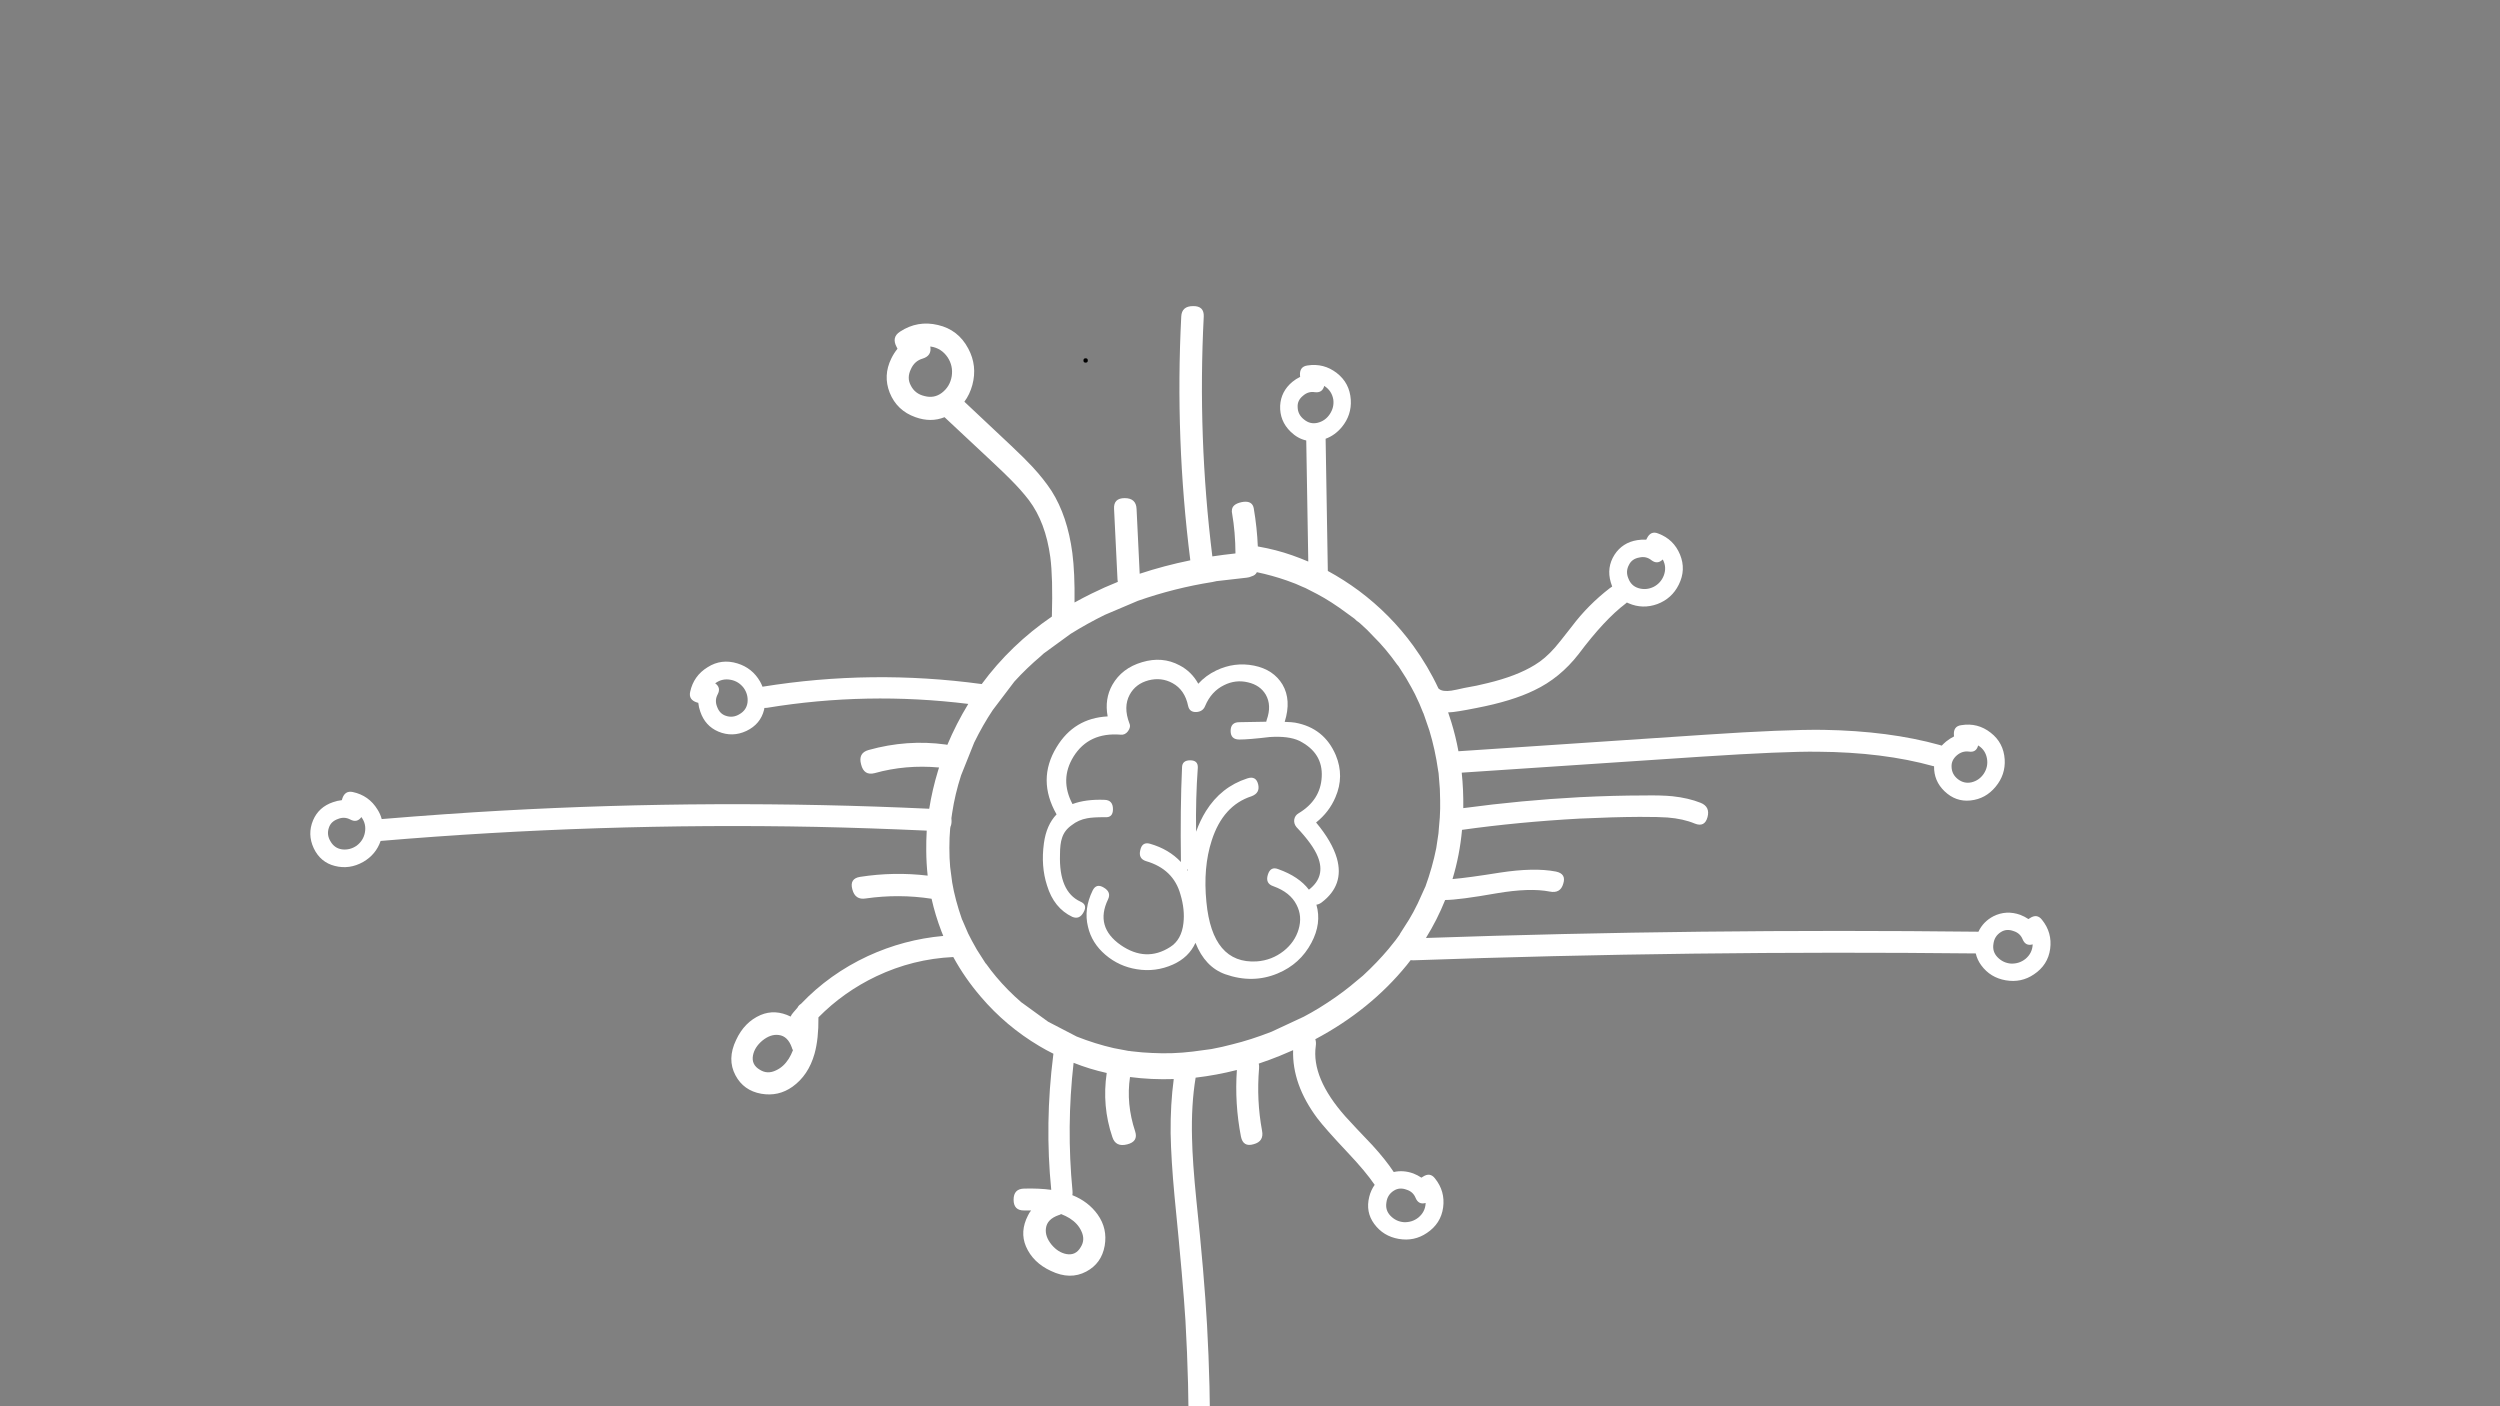 <?xml version="1.0" encoding="utf-8"?><svg id="brain4new" image-rendering="auto" baseProfile="basic" version="1.1" x="0px" y="0px" width="800" height="450" xmlns="http://www.w3.org/2000/svg" xmlns:xlink="http://www.w3.org/1999/xlink"><rect width="100%" height="100%" fill="#808080" stroke="none"/><g id="Scene-1" overflow="visible"><g id="Symbol-197" transform="translate(407.45 284.1)"><path fill="#000" stroke="none" d="M-60.05 -168.05Q-59.35 -168.05 -59.35 -168.75 -59.35 -169.45 -60.05 -169.45 -60.75 -169.45 -60.75 -168.75 -60.75 -168.05 -60.05 -168.05Z"/><path fill="#FFF" stroke="none" d="M119.55 -111.8Q119.45 -111.55 119.35 -111.4 117.95 -111.5 116.45 -111.25 111.75 -110.5 109.2 -106.6 106.6 -102.5 108 -97.75 108.205 -97.038 108.45 -96.4 108.088 -96.193 107.7 -95.9 100.7 -90.5 95.55 -83.65 91.15 -78 90.15 -76.9 87 -73.3 83.65 -71.3 77.9 -67.75 68.55 -65.5 65.25 -64.65 61.1 -63.95 58.55 -63.35 57 -63.1 54.25 -62.7 53.1 -63.6 52.977 -63.694 52.85 -63.8 49.527 -70.924 44.8 -77.45 37.5 -87.5 27.4 -95.05 22.597 -98.597 17.45 -101.4 17.453 -101.458 17.45 -101.55L16.75 -143.55Q16.748 -143.626 16.75 -143.7 19.723 -144.778 21.95 -147.45 25.1 -151.3 24.8 -156.2 24.45 -161.55 20.3 -164.75 16.15 -167.95 10.95 -167.15 8.35 -166.8 8.55 -163.95 8.55 -163.65 8.6 -163.5 7.25 -162.85 6.1 -161.9 2.45 -158.85 2.2 -154.3 2 -149.4 5.55 -145.95 7.832 -143.731 10.55 -143.15L11.2 -104.4Q8.664 -105.482 6.05 -106.4 .95 -108.2 -4.75 -109.2 -4.841 -109.214 -4.95 -109.25 -5.189 -115.169 -6.25 -121.45 -6.65 -123.552 -8.9 -123.55 -9.5 -123.553 -10.2 -123.4 -13.3 -122.728 -13.25 -120.6 -13.3 -120.301 -13.2 -119.95 -12.128 -113.754 -12.1 -107 -15.842 -106.597 -19.5 -106.05 -24.230 -144.283 -22.25 -182.8 -22.1 -186.2 -25.65 -186.15 -29.3 -186.15 -29.45 -182.8 -31.462 -143.655 -26.55 -104.8 -34.963 -103.078 -42.75 -100.5L-43.75 -121.25Q-43.9 -124.7 -47.55 -124.7 -51.15 -124.7 -50.95 -121.25L-49.85 -98.7Q-49.831 -98.276 -49.75 -97.9 -54.058 -96.176 -58.15 -94.15 -60.945 -92.775 -63.6 -91.3 -63.483 -100.889 -64.3 -107.15 -65.85 -118.95 -70.95 -127 -73.4 -130.75 -77.05 -134.7 -79.35 -137.2 -83.8 -141.4L-98.85 -155.55Q-97.135 -157.854 -96.3 -160.9 -94.65 -167.05 -97.6 -172.55 -100.8 -178.6 -107.3 -180.1 -113.8 -181.65 -119.4 -178 -122.25 -176.2 -120.5 -173 -120.35 -172.7 -120.25 -172.5 -121.4 -171.1 -122.25 -169.35 -124.9 -163.9 -122.75 -158.45 -120.45 -152.7 -114.5 -150.6 -109.569 -148.833 -105.2 -150.6L-90.5 -136.85Q-85.75 -132.4 -84.15 -130.75 -80.6 -127.2 -78.2 -124.05 -72.85 -116.95 -71.35 -105.8 -70.492 -99.229 -70.85 -86.8 -84.016 -77.786 -93.3 -65.2 -128.530 -69.984 -163.45 -64.35 -163.772 -65.209 -164.25 -66.05 -166.75 -70.35 -171.45 -71.8 -176.6 -73.4 -181 -70.6 -185.5 -67.85 -186.6 -62.7 -187.15 -60.15 -184.4 -59.3 -184.15 -59.25 -184 -59.2 -183.85 -57.75 -183.35 -56.35 -181.8 -51.8 -177.6 -50 -173.1 -48.1 -168.6 -50.2 -164.1 -52.35 -162.95 -56.95 -162.876 -57.237 -162.85 -57.55 -162.425 -57.538 -162 -57.6 -130.044 -62.853 -97.6 -58.85 -101.45 -52.524 -104.3 -45.75 -104.525 -45.810 -104.8 -45.85 -117.15 -47.55 -129.5 -44.1 -132.9 -43.15 -131.9 -39.5 -131 -35.8 -127.55 -36.7 -117.645 -39.471 -106.95 -38.5 -107.131 -37.944 -107.3 -37.4 -109.141 -31.332 -110.1 -25.3 -178.539 -28.495 -246.9 -24.7 -264.297 -23.730 -285.3 -22 -285.709 -23.572 -286.65 -25.05 -289.4 -29.55 -294.55 -30.65 -297.1 -31.2 -297.95 -28.45 -298 -28.2 -298.05 -28.05 -299.5 -27.9 -300.9 -27.4 -305.45 -25.85 -307.25 -21.65 -309.15 -17.15 -307.05 -12.65 -304.9 -8.15 -300.3 -7 -295.6 -5.8 -291.2 -8.3 -287.139 -10.660 -285.65 -15 -216.106 -20.890 -146.15 -19.5 -129.560 -19.143 -110.9 -18.3 -111.088 -15.051 -111.05 -11.8 -111.020 -7.808 -110.6 -3.9 -121.412 -5.185 -132.25 -3.5 -135.65 -2.95 -134.7 .5 -133.8 4 -130.35 3.4 -119.802 1.899 -109.35 3.5 -108.167 8.784 -106.2 13.9 -105.904 14.664 -105.6 15.4 -118.174 16.520 -129.75 21.85 -142.040 27.576 -151.15 37.15 -151.884 37.580 -152.25 38.35 -152.900 39.091 -153.55 39.85 -154.166 40.534 -154.45 41.2 -159.423 38.752 -164.05 40.7 -169.25 42.95 -171.9 48.7 -174.85 54.85 -172.1 60 -169.5 64.9 -163.85 65.9 -158.35 66.85 -153.85 63.65 -148.75 60 -146.8 53.1 -145.475 48.348 -145.55 41.45 -137.475 33.286 -127 28.3 -115.299 22.752 -102.4 22.15 -98.736 28.867 -93.6 34.85 -85.55 44.3 -74.85 50.65 -72.627 51.977 -70.35 53.1 -70.378 53.287 -70.4 53.45 -73.176 75.414 -71.05 96.65 -74.873 96.125 -79.7 96.25 -83.1 96.3 -83.1 99.8 -83.1 103.3 -79.7 103.25 -78.55 103.25 -77.5 103.25 -78.1 104 -78.5 104.85 -81.15 110 -79.15 114.75 -76.9 119.95 -71.15 122.6 -65 125.55 -59.85 122.8 -54.95 120.2 -53.95 114.55 -53 109.05 -56.2 104.55 -59.165 100.406 -64.3 98.35 -64.173 97.756 -64.25 97 -66.225 76.490 -63.9 56 -58.721 58.052 -53.3 59.25 -54.863 69.838 -51.5 79.75 -50.45 83.05 -46.75 82.1 -43.15 81.2 -44.2 77.95 -47.124 69.131 -45.85 60.55 -38.990 61.445 -31.85 61.2 -32.933 69.260 -32.85 78.5 -32.7 86.95 -31.6 98.7 -28.8 126.9 -28.1 138.6 -25.8 179 -28.65 219.95 -28.95 223.4 -25.5 223.3 -22.1 223.3 -21.8 219.95 -19 179.15 -21.2 139.9 -22.1 123.7 -24.6 100.1 -25.85 87.7 -26 80.1 -26.289 69.442 -24.85 60.75 -18.217 59.976 -11.65 58.3 -12.397 69.020 -10.35 79.6 -9.65 83.05 -6.3 82.05 -2.9 81.15 -3.6 77.7 -5.4 68 -4.55 57.75 -4.475 56.889 -4.65 56.25 -1.313 55.140 2 53.8 4.217 52.905 6.35 51.95 6.012 62.923 14.1 73.75 16.55 77 23.75 84.65 29.519 90.737 32.45 95.05 31.247 96.709 30.7 98.9 29.5 103.75 32.3 107.55 35.2 111.5 40.15 112.35 45.1 113.2 49.15 110.45 53.65 107.45 54.35 102.3 55.05 97.1 51.75 93 50.15 90.9 47.8 92.5 47.55 92.65 47.4 92.75 46.2 91.95 44.8 91.4 41.582 90.255 38.55 90.95 35.955 87.001 31.6 82.25 25.9 76.3 23.1 73.2 12.15 60.85 13.6 50.6 13.771 49.380 13.45 48.45 31.027 39.092 42.7 24.75 43.331 23.968 43.95 23.15 44.339 23.219 44.8 23.2 134.068 20.029 224.8 21 225.245 23.029 226.55 24.8 229.45 28.75 234.4 29.6 239.35 30.45 243.4 27.7 247.9 24.7 248.6 19.55 249.3 14.35 246 10.25 244.4 8.15 242.05 9.75 241.8 9.9 241.65 10 240.45 9.2 239.05 8.65 234.55 7.05 230.45 9.1 227.157 10.822 225.65 14.05 136.563 13.037 48.85 16.05 52.457 10.223 55 3.9 59.476 3.871 71.5 1.75 82.1 -.05 88.45 1.2 91.9 1.9 92.8 -1.35 93.8 -4.5 90.45 -5.2 83.5 -6.55 72.45 -4.85 62.332 -3.225 57.35 -2.8 59.659 -10.405 60.4 -18.55 78.396 -21.071 98.05 -22.15 108.65 -22.65 117.2 -22.7 123.65 -22.7 126.15 -22.5 131.2 -22.1 134.9 -20.55 138.05 -19.3 138.95 -22.6 139.85 -25.95 136.75 -27.2 132.85 -28.75 127.75 -29.3 124.25 -29.65 118.55 -29.55 109 -29.55 98.05 -29 79.660 -28.027 60.8 -25.5 60.799 -25.554 60.8 -25.6 60.879 -31.317 60.3 -36.85L136.75 -41.95Q163.55 -43.7 174.25 -43.55 195.2 -43.4 211.15 -38.95 211.297 -38.910 211.45 -38.9 211.367 -34.187 214.8 -30.9 218.4 -27.45 223.1 -27.95 227.95 -28.45 231.15 -32.35 234.35 -36.2 234.05 -41.1 233.7 -46.45 229.55 -49.65 225.4 -52.9 220.2 -52.05 217.6 -51.75 217.8 -48.9 217.8 -48.65 217.85 -48.45 216.55 -47.8 215.35 -46.85 214.563 -46.192 213.9 -45.5 213.615 -45.593 213.25 -45.7 197.1 -50.2 176.05 -50.55 163.8 -50.7 138.4 -49L59.25 -43.7Q58.376 -48.484 56.95 -53.1 56.481 -54.634 55.95 -56.15 56.126 -56.144 56.3 -56.15 58.3 -56.2 65.05 -57.55 76.45 -59.75 83.5 -63.2 91.75 -67.1 97.75 -74.85 106 -85.85 112.75 -90.95 112.977 -91.121 113.15 -91.3 113.427 -91.167 113.7 -91.05 118.2 -89.1 122.9 -90.8 127.55 -92.55 129.75 -97 132.15 -101.8 130.15 -106.65 128.15 -111.5 123.25 -113.35 120.8 -114.4 119.55 -111.8M113.85 -103.4Q114.8 -105.3 117.15 -105.7 119.35 -106.2 121.05 -104.8 122.95 -103.4 124.6 -105.05 124.65 -105 124.7 -104.95 125.95 -102.55 124.95 -99.9 124 -97.5 121.7 -96.3 119.3 -95.15 116.85 -95.9 114.55 -96.6 113.65 -98.95 112.65 -101.25 113.85 -103.4M9.85 -149.85Q7.85 -151.4 7.8 -153.8 7.65 -155.95 9.5 -157.45 11.2 -158.95 13.3 -158.6 15.7 -158.3 16.3 -160.6L16.4 -160.55Q18.7 -159.05 19.2 -156.3 19.55 -153.8 18.1 -151.6 16.65 -149.4 14.15 -148.8 11.8 -148.25 9.85 -149.85M42.5 -67.1Q44.45 -63.75 45.35 -61.95 46.9 -58.8 48 -55.9L48.15 -55.65 48.15 -55.55Q48.3 -55.15 48.35 -55L49.95 -50.35Q51.8 -44.25 52.75 -37.55L52.9 -36.65 53.3 -31.65Q53.45 -27.35 53.4 -25.3 53.4 -23.05 52.95 -18.6L52.9 -17.9Q52.9 -17.85 52.85 -17.35L52.15 -12.7Q50.95 -6.65 48.65 -.3L48.65 -.35 46.25 4.95Q44.8 7.95 43.45 10.15L40.65 14.55Q40.45 14.9 40.4 15L40.6 14.75Q39.55 16.35 36.9 19.55 33.25 23.9 28.7 28.1L24.6 31.5Q22.7 33.05 20 34.95 14.8 38.6 9.75 41.25L-.55 46.05Q-7.2 48.65 -13.15 50.1 -16.3 50.95 -19.8 51.6L-25.75 52.4Q-32.25 53.2 -38.8 52.85 -41.75 52.75 -45.45 52.3L-46.05 52.2 -46.3 52.2 -51.05 51.3Q-56.95 49.95 -62.9 47.6L-72.05 42.85 -80.45 36.75 -80.55 36.7Q-85 32.85 -88.7 28.45 -90.3 26.55 -92.05 24.1 -91.65 24.8 -92.2 23.95L-94.85 19.8Q-96.6 16.75 -97.65 14.6L-99.55 10.2 -99.6 10.15Q-101.85 3.7 -102.75 -1.7L-103.4 -6.65Q-103.65 -9.35 -103.65 -12.8 -103.65 -16.2 -103.4 -18.95 -103.346 -19.246 -103.3 -19.55 -102.95 -20.265 -102.95 -21.4 -102.95 -21.861 -103 -22.3L-102.75 -24Q-101.85 -30 -99.9 -36L-95.7 -46.5Q-92.9 -52.2 -89.75 -56.9L-82.85 -66Q-79 -70.25 -74.15 -74.35L-74.4 -74.15Q-74.3 -74.25 -74.05 -74.45L-73.45 -75 -64.8 -81.3Q-59.4 -84.65 -53.9 -87.35L-43.3 -91.85Q-31.55 -95.95 -19.5 -97.85L-18.1 -98.15 -18.05 -98.15 -8.45 -99.25Q-7.671 -99.327 -7 -99.65 -5.699 -100.001 -5.25 -101 -.412 -99.986 4.3 -98.35 7.45 -97.25 9.4 -96.3L10.25 -95.95 14.05 -94Q18.5 -91.65 23.6 -87.85L26 -86.1 26.9 -85.25Q26.85 -85.4 27.05 -85.2L27.75 -84.65Q30.2 -82.5 32 -80.5 36 -76.55 39.55 -71.55L39.7 -71.35Q39.95 -71 40.05 -70.95L42.5 -67.1M225.55 -45.55Q225.6 -45.5 225.65 -45.5 227.95 -44.05 228.4 -41.25 228.8 -38.7 227.35 -36.5 225.9 -34.35 223.4 -33.75 221.05 -33.25 219.1 -34.75 217.1 -36.3 217.05 -38.75 216.95 -40.85 218.75 -42.4 220.45 -43.85 222.55 -43.6 224.95 -43.2 225.55 -45.55M243 18.1Q243 18.2 243 18.25 242.85 20.95 240.7 22.75 238.7 24.35 236.05 24.25 233.5 24.05 231.7 22.15 230.05 20.4 230.45 17.95 230.75 15.45 232.85 14.15 234.65 13 236.9 13.85 239 14.5 239.8 16.5 240.75 18.75 243 18.1M38.6 96.9Q40.4 95.75 42.65 96.6 44.75 97.25 45.55 99.25 46.5 101.5 48.75 100.85 48.75 100.95 48.75 101 48.6 103.7 46.45 105.5 44.45 107.1 41.8 107 39.25 106.8 37.45 104.9 35.8 103.15 36.2 100.7 36.5 98.2 38.6 96.9M-290.7 -17.6Q-291.2 -15.1 -293.3 -13.5 -295.45 -12 -298 -12.3 -300.4 -12.65 -301.65 -14.8 -303 -16.95 -302.2 -19.25 -301.55 -21.25 -299.25 -22.05 -297.25 -22.85 -295.35 -21.85 -293.2 -20.7 -291.8 -22.65L-291.75 -22.55Q-290.15 -20.35 -290.7 -17.6M-178.5 -65.5Q-176.3 -67.1 -173.55 -66.55 -171.05 -66.05 -169.45 -63.95 -167.95 -61.8 -168.25 -59.25 -168.6 -56.85 -170.75 -55.6 -172.9 -54.25 -175.2 -55.05 -177.2 -55.7 -178 -58 -178.8 -60 -177.8 -61.9 -176.65 -64.05 -178.6 -65.45L-178.5 -65.5M-109.6 -173.2Q-106.2 -172.7 -104.2 -169.75 -102.4 -167 -102.9 -163.7 -103.45 -160.4 -106.05 -158.4 -108.5 -156.55 -111.55 -157.35 -114.7 -158.05 -116.05 -160.85 -117.3 -163.25 -115.95 -166 -114.8 -168.6 -112.2 -169.35 -109.25 -170.25 -109.75 -173.2 -109.65 -173.2 -109.6 -173.2M-155.05 54.7Q-156.7 57.3 -159.1 58.4 -161.85 59.75 -164.25 58.25 -167.05 56.65 -166.5 53.65 -166 51 -163.5 48.9 -160.85 46.75 -158.25 47.1 -155.35 47.45 -154.05 51.15 -153.95 51.6 -153.7 51.95 -154.3 53.5 -155.05 54.7M-65.15 105.75Q-62.55 107.4 -61.45 109.8 -60.1 112.55 -61.6 114.95 -63.2 117.75 -66.2 117.2 -68.85 116.7 -70.95 114.2 -73.1 111.55 -72.75 108.95 -72.4 106.05 -68.7 104.75 -68.25 104.65 -67.9 104.4 -66.35 105 -65.15 105.75Z"/></g><g id="Symbol-197d280" transform="translate(380.75 263.15)"><g id="Symbol-198"><animateTransform attributeName="transform" additive="replace" type="scale" repeatCount="indefinite" dur="12.727s" keyTimes="0;.032;.068;.071;.104;.139;.143;.175;.211;.214;.246;.282;.286;.318;.354;.357;.389;.425;.429;.461;.496;.5;.532;.568;.571;.604;.639;.643;.675;.711;.714;.746;.782;.786;.818;.854;.857;.889;.925;.929;.961;.996;1" values="1,1;1.1,1.1;1,1;1,1;1.1,1.1;1,1;1,1;1.1,1.1;1,1;1,1;1.1,1.1;1,1;1,1;1.1,1.1;1,1;1,1;1.1,1.1;1,1;1,1;1.1,1.1;1,1;1,1;1.1,1.1;1,1;1,1;1.1,1.1;1,1;1,1;1.1,1.1;1,1;1,1;1.1,1.1;1,1;1,1;1.1,1.1;1,1;1,1;1.1,1.1;1,1;1,1;1.1,1.1;1,1;1,1"/><path fill="#FFF" stroke="none" d="M25.55 -27.3Q31.6 -27.7 35 -26.1 42.65 -22.25 42.2 -14.5 41.8 -7.1 34.8 -2.9 33.6 -2.2 33.4 -.85 33.25 .45 34.1 1.5 39.4 7.1 40.95 11 43.524 17.387 38.1 21.55 34.891 17.333 28.35 15 25.8 13.95 24.95 16.8 24.1 19.6 26.75 20.45 32.15 22.4 34.15 26.4 36.05 30.05 34.8 34.25 33.6 38.3 30.05 41.15 26.25 44.15 21.4 44.5 7.2 45.35 5.3 25.5 4.2 14.45 7 5.8 10.6 -5.4 19.75 -8.35 22.55 -9.4 21.85 -12.2 21.15 -15 18.35 -14.05 10 -11.35 5.15 -3.6 3.294 -.613 2 3 1.832 -7.620 2.55 -17.5 2.65 -19.85 .1 -19.85 -2.5 -19.85 -2.5 -17.5 -3.094 -4.609 -2.85 12.7 -6.721 8.578 -12.75 6.85 -15.25 6.15 -15.85 8.85 -16.55 11.6 -14.05 12.4 -5.25 14.95 -3 23.1 -1.55 27.95 -2.05 32.25 -2.65 37.6 -6.3 39.9 -14.05 44.85 -22.15 39.25 -30.4 33.45 -26.2 24.7 -25.05 22.35 -27.5 20.9 -29.9 19.4 -31.1 21.8 -34 27.75 -32.6 33.4 -31.4 38.65 -27 42.4 -22.65 46.1 -17 47 -11 48 -5.4 45.5 -.322 43.227 1.8 38.55 4.861 46.289 11.3 48.6 20.1 51.7 28.1 48.35 35.3 45.35 38.9 38.55 42.225 32.313 40.5 26.35 41.322 26.256 42.15 25.65 49.5 20.1 47.05 11.5 45.5 6.15 40.4 .05 44.6 -3.3 46.6 -8.05 49.5 -14.75 46.7 -21.5 43 -30.2 33.7 -31.9 32.796 -32.073 30.35 -32.15 32.554 -39.133 29.65 -44.1 26.75 -48.9 20.55 -50.15 14.3 -51.4 8.45 -48.6 5.1 -47 2.7 -44.35 .55 -48.25 -3.3 -50.25 -8.8 -53.2 -15.3 -51.25 -21.75 -49.35 -24.8 -44 -27.35 -39.45 -26.3 -33.9 -37.05 -33.35 -42.65 -24.05 -48.979 -13.662 -42.65 -2.55 -45.920 .863 -46.7 6.7 -47.7 14.05 -45.7 20.2 -43.5 27.45 -37.6 30.25 -35.3 31.2 -34 28.75 -32.65 26.35 -35.05 25.35 -41.95 22.15 -41.55 10.25 -41.55 6.85 -40.9 5 -40.15 2.55 -37.8 .9 -35.65 -.8 -32.85 -1.3 -31.1 -1.65 -27.25 -1.65 -24.6 -1.4 -24.6 -4.2 -24.6 -7.1 -27.25 -7.2 -33.325 -7.442 -37.55 -5.85 -41.720 -13.717 -37.25 -21 -32.35 -28.9 -22.1 -28.05 -20.75 -27.9 -19.8 -29.15 -18.8 -30.5 -19.35 -31.7 -21.35 -36.95 -19.25 -40.85 -17.35 -44.35 -13.2 -45.45 -9.1 -46.5 -5.55 -44.55 -1.6 -42.4 -.55 -37.25 -.1 -35.2 2.1 -35.3 4.2 -35.45 4.9 -37.25 6.85 -41.9 10.95 -43.9 14.65 -45.75 18.6 -44.8 22.5 -43.9 24.3 -40.85 26.25 -37.4 24.6 -32.8 24.491 -32.480 24.45 -32.2 20.816 -32.164 15.85 -32.05 13.05 -32.05 13.05 -29.25 13.05 -26.5 15.85 -26.5 18.85 -26.5 25.55 -27.3M-.6 15.15Q-.582 15.344 -.6 15.55 -.745 15.331 -.9 15.1 -.741 15.138 -.6 15.15Z"/></g></g><g display="none"><g id="Symbol-196" transform="matrix(.3 0 0 .3 245.7 343.55)"><animateTransform attributeName="transform" additive="replace" type="translate" repeatCount="indefinite" dur="12.727s" keyTimes="0;.089;.118;.129;.814;.839;1" values="245.695,343.545;245.695,343.545;245.788,343.579;245.72,343.56;245.72,343.56;245.706,343.556;245.706,343.556"/><animateTransform attributeName="transform" additive="sum" type="scale" repeatCount="indefinite" dur="12.727s" keyTimes="0;.089;.118;.129;.814;.839;1" values=".3,.3;.3,.3;1.584,1.584;1.2,1.2;1.2,1.2;.12,.12;.12,.12"/><animateTransform attributeName="transform" additive="sum" type="translate" repeatCount="indefinite" dur="12.727s" keyTimes="0;.089;.118;.129;.814;.839;1" values="-.15,-.15;-.15,-.15;-.15,-.05;-.1,-.05;-.1,-.05;-.05,-.05;-.05,-.05"/><animate attributeName="opacity" repeatCount="indefinite" dur="12.727s" keyTimes="0;.089;.118;.814;.839;1" values="0;0;1;1;0;0"/><path fill="#FFF" stroke="none" d="M17.8 -17.8Q10.4 -25.15 0 -25.15 -10.45 -25.15 -17.8 -17.8 -25.15 -10.45 -25.15 0 -25.15 10.4 -17.8 17.75 -10.45 25.1 0 25.1 10.4 25.1 17.8 17.75 25.15 10.4 25.15 0 25.15 -10.45 17.8 -17.8M16.2 -11.8Q16.2 -11.432 15.95 -11.3 16.311 -4.313 16 2.55 16.170 2.788 16.2 3.1 16.2 3.7 15.4 5.45 14.95 6.5 13.9 9.45 12.8 12.05 11.3 12.55L11.25 12.55Q11.108 12.772 10.75 12.8 -3.4 13.65 -16.6 12.7 -16.983 12.667 -17.15 12.4 -17.337 12.211 -17.2 11.8 -15.150 6.270 -13.65 2.55 -13.647 -7.216 -13.6 -9.25 -13.6 -11.3 -12.75 -11.75 -12.2 -12.05 -9.95 -12.1L15.5 -12.5Q16.2 -12.5 16.2 -11.8M14.4 2Q14.769 2.010 15.05 2.05 15.303 -4.499 15 -11.15L-5.55 -10.85Q-7.25 -10.95 -8.2 -10.95 -9.85 -11 -10.9 -10.8L-11.85 -10.7Q-12.1 -10.55 -12.25 -9.8 -12.4 -9.3 -12.35 -8.55 -12.35 -8.15 -12.25 -7.35L-12.35 2Q-7.802 1.992 .65 1.9 8.9 1.85 14.4 2M14.8 3.25Q14.7 3.05 12.65 3.1 10.65 3.25 10.35 3.25L-12.35 3.25 -12.35 3.6Q-12.35 4.2 -13 4.3 -13.059 4.3 -13.15 4.3 -14.782 8.462 -15.9 11.5 -2.122 12.229 10.7 11.5 10.814 11.436 10.95 11.4 11.75 11.15 12.5 9.4 13.2 7.5 13.45 6.9 15.1 3.75 14.8 3.25M10.2 6Q10.2 5.4 10.8 5.4 11.4 5.4 11.4 6 11.4 6.6 10.8 6.6 10.2 6.6 10.2 6M8.45 5.4Q9 5.4 9 6 9 6.6 8.45 6.6 7.85 6.6 7.85 6 7.85 5.4 8.45 5.4M6.1 5.4Q6.6 5.4 6.6 6 6.6 6.6 6.1 6.6L5.9 6.6Q5.45 6.6 5.45 6 5.45 5.4 5.9 5.4L6.1 5.4M1.85 6Q1.85 5.4 2.45 5.4 3.05 5.4 3.05 6 3.05 6.6 2.45 6.6 1.85 6.6 1.85 6M.1 5.4Q.65 5.4 .65 6 .65 6.6 .1 6.6 -.5 6.6 -.5 6 -.5 5.4 .1 5.4M.65 8.4Q.65 9 .1 9 -.5 9 -.5 8.4 -.5 7.8 .1 7.8 .65 7.8 .65 8.4M4.25 8.4Q4.25 9 3.65 9 3.05 9 3.05 8.4 3.05 7.8 3.65 7.8 4.25 7.8 4.25 8.4M6.65 8.4Q6.65 9 6.05 9 5.45 9 5.45 8.4 5.45 7.8 6.05 7.8 6.65 7.8 6.65 8.4M9 8.4Q9 7.8 9.6 7.8 10.2 7.8 10.2 8.4 10.2 9 9.6 9 9 9 9 8.4M-3.5 5.4Q-2.9 5.4 -2.9 6 -2.9 6.6 -3.5 6.6 -4.1 6.6 -4.1 6 -4.1 5.4 -3.5 5.4M-6.5 6Q-6.5 5.4 -5.9 5.4 -5.3 5.4 -5.3 6 -5.3 6.6 -5.9 6.6 -6.5 6.6 -6.5 6M-9.45 5.4Q-8.85 5.4 -8.85 6 -8.85 6.6 -9.45 6.6 -10.05 6.6 -10.05 6 -10.05 5.4 -9.45 5.4M-6.5 8.4Q-6.5 7.8 -5.9 7.8 -5.3 7.8 -5.3 8.4 -5.3 9 -5.9 9 -6.5 9 -6.5 8.4M-8.25 9Q-8.85 9 -8.85 8.5L-8.85 8.35Q-8.85 7.85 -8.25 7.85 -7.7 7.85 -7.7 8.35L-7.7 8.5Q-7.7 9 -8.25 9M-2.25 9L-2.45 9Q-2.9 9 -2.9 8.4 -2.9 7.8 -2.45 7.8L-2.25 7.8Q-1.75 7.8 -1.75 8.4 -1.75 9 -2.25 9M-12.45 6Q-12.45 5.4 -11.85 5.4 -11.25 5.4 -11.25 6 -11.25 6.6 -11.85 6.6 -12.45 6.6 -12.45 6M-11.25 8.35L-11.25 8.5Q-11.25 9 -11.85 9 -12.45 9 -12.45 8.5L-12.45 8.35Q-12.45 7.85 -11.85 7.85 -11.25 7.85 -11.25 8.35Z"/><path fill="#2B386B" stroke="none" d="M-13.65 2.65Q-13.65 2.602 -13.65 2.55 -15.150 6.270 -17.2 11.8 -17.337 12.211 -17.15 12.4 -17.2 12.266 -17.2 12.05 -17.2 11.4 -16.6 11.45 -16.232 11.470 -15.9 11.5 -14.782 8.462 -13.15 4.3 -13.604 4.240 -13.65 3.7 -13.65 3.253 -13.65 2.8 -13.657 2.742 -13.65 2.65M10.55 12.15Q10.436 11.698 10.7 11.5 -2.122 12.229 -15.9 11.5 -16.232 11.470 -16.6 11.45 -17.2 11.4 -17.2 12.05 -17.2 12.266 -17.15 12.4 -16.983 12.667 -16.6 12.7 -3.4 13.65 10.75 12.8 11.108 12.772 11.25 12.55 10.696 12.783 10.55 12.15M-11.25 8.5L-11.25 8.35Q-11.25 7.85 -11.85 7.85 -12.45 7.85 -12.45 8.35L-12.45 8.5Q-12.45 9 -11.85 9 -11.25 9 -11.25 8.5M-11.85 5.4Q-12.45 5.4 -12.45 6 -12.45 6.6 -11.85 6.6 -11.25 6.6 -11.25 6 -11.25 5.4 -11.85 5.4M-2.45 9L-2.25 9Q-1.75 9 -1.75 8.4 -1.75 7.8 -2.25 7.8L-2.45 7.8Q-2.9 7.8 -2.9 8.4 -2.9 9 -2.45 9M-8.85 8.5Q-8.85 9 -8.25 9 -7.7 9 -7.7 8.5L-7.7 8.35Q-7.7 7.85 -8.25 7.85 -8.85 7.85 -8.85 8.35L-8.85 8.5M-5.9 7.8Q-6.5 7.8 -6.5 8.4 -6.5 9 -5.9 9 -5.3 9 -5.3 8.4 -5.3 7.8 -5.9 7.8M-8.85 6Q-8.85 5.4 -9.45 5.4 -10.05 5.4 -10.05 6 -10.05 6.6 -9.45 6.6 -8.85 6.6 -8.85 6M-5.9 5.4Q-6.5 5.4 -6.5 6 -6.5 6.6 -5.9 6.6 -5.3 6.6 -5.3 6 -5.3 5.4 -5.9 5.4M-2.9 6Q-2.9 5.4 -3.5 5.4 -4.1 5.4 -4.1 6 -4.1 6.6 -3.5 6.6 -2.9 6.6 -2.9 6M9.6 7.8Q9 7.8 9 8.4 9 9 9.6 9 10.2 9 10.2 8.4 10.2 7.8 9.6 7.8M6.05 9Q6.65 9 6.65 8.4 6.65 7.8 6.05 7.8 5.45 7.8 5.45 8.4 5.45 9 6.05 9M3.65 9Q4.25 9 4.25 8.4 4.25 7.8 3.65 7.8 3.05 7.8 3.05 8.4 3.05 9 3.65 9M.1 9Q.65 9 .65 8.4 .65 7.8 .1 7.8 -.5 7.8 -.5 8.4 -.5 9 .1 9M.65 6Q.65 5.4 .1 5.4 -.5 5.4 -.5 6 -.5 6.6 .1 6.6 .65 6.6 .65 6M2.45 5.4Q1.85 5.4 1.85 6 1.85 6.6 2.45 6.6 3.05 6.6 3.05 6 3.05 5.4 2.45 5.4M6.6 6Q6.6 5.4 6.1 5.4L5.9 5.4Q5.45 5.4 5.45 6 5.45 6.6 5.9 6.6L6.1 6.6Q6.6 6.6 6.6 6M9 6Q9 5.4 8.45 5.4 7.85 5.4 7.85 6 7.85 6.6 8.45 6.6 9 6.6 9 6M10.8 5.4Q10.2 5.4 10.2 6 10.2 6.6 10.8 6.6 11.4 6.6 11.4 6 11.4 5.4 10.8 5.4M16.2 3.1Q16.170 2.788 16 2.55 15.976 3.082 15.95 3.6 15.9 4.3 15.4 4.3 14.95 4.3 15 3.6 15.034 2.835 15.05 2.05 14.769 2.010 14.4 2 8.9 1.85 .65 1.9 -7.802 1.992 -12.35 2L-12.35 3.25 10.35 3.25Q10.65 3.25 12.65 3.1 14.7 3.05 14.8 3.25 15.1 3.75 13.45 6.9 13.2 7.5 12.5 9.4 11.75 11.15 10.95 11.4 10.814 11.436 10.7 11.5 10.436 11.698 10.55 12.15 10.696 12.783 11.25 12.55L11.3 12.55Q12.8 12.05 13.9 9.45 14.95 6.5 15.4 5.45 16.2 3.7 16.2 3.1M15.95 -11.8Q15.963 -11.536 15.95 -11.3 16.2 -11.432 16.2 -11.8 16.2 -12.5 15.5 -12.5L-9.95 -12.1Q-12.2 -12.05 -12.75 -11.75 -13.6 -11.3 -13.6 -9.25 -13.647 -7.216 -13.65 2.55 -13.65 2.602 -13.65 2.65 -13.657 2.742 -13.65 2.8 -13.65 3.253 -13.65 3.7 -13.604 4.240 -13.15 4.3 -13.059 4.3 -13 4.3 -12.35 4.2 -12.35 3.6L-12.35 3.25 -12.35 2 -12.25 -7.35Q-12.35 -8.15 -12.35 -8.55 -12.4 -9.3 -12.25 -9.8 -12.1 -10.55 -11.85 -10.7L-10.9 -10.8Q-9.85 -11 -8.2 -10.95 -7.25 -10.95 -5.55 -10.85L15 -11.15Q15.014 -11.471 15 -11.8 14.95 -12.4 15.4 -12.4 15.9 -12.4 15.95 -11.8M15.95 -11.3Q15.963 -11.536 15.95 -11.8 15.9 -12.4 15.4 -12.4 14.95 -12.4 15 -11.8 15.014 -11.471 15 -11.15 15.303 -4.499 15.05 2.05 15.034 2.835 15 3.6 14.95 4.3 15.4 4.3 15.9 4.3 15.95 3.6 15.976 3.082 16 2.55 16.311 -4.313 15.95 -11.3Z"/><path id="Layer8_0_1_STROKES" stroke="#2A376D" stroke-width=".2" stroke-linejoin="miter" stroke-linecap="butt" stroke-miterlimit="4" fill="none" d="M15.975 -11.275Q15.963 -11.536 15.95 -11.8 15.9 -12.4 15.4 -12.4 14.95 -12.4 15 -11.8 15.014 -11.471 15.025 -11.15 15.303 -4.499 15.075 2.075 15.034 2.835 15 3.6 14.95 4.3 15.4 4.3 15.9 4.3 15.95 3.6 15.976 3.082 16 2.575 16.311 -4.313 15.975 -11.275 16.2 -11.432 16.2 -11.8 16.2 -12.5 15.5 -12.5L-9.95 -12.1Q-12.2 -12.05 -12.75 -11.75 -13.6 -11.3 -13.6 -9.25 -13.647 -7.216 -13.65 2.55 -13.65 2.602 -13.65 2.65 -13.657 2.742 -13.65 2.825 -13.65 3.253 -13.65 3.7 -13.604 4.240 -13.125 4.3 -13.059 4.3 -13 4.3 -12.35 4.2 -12.35 3.6L-12.35 3.25 -12.35 2 -12.25 -7.35Q-12.35 -8.15 -12.35 -8.55 -12.4 -9.3 -12.25 -9.8 -12.1 -10.55 -11.85 -10.7L-10.9 -10.8Q-9.85 -11 -8.2 -10.95 -7.25 -10.95 -5.55 -10.85L15.025 -11.15M11.275 12.575L11.3 12.55Q12.8 12.05 13.9 9.45 14.95 6.5 15.4 5.45 16.2 3.7 16.2 3.1 16.170 2.788 16 2.575M-12.35 3.25L10.35 3.25Q10.65 3.25 12.65 3.1 14.7 3.05 14.8 3.25 15.1 3.75 13.45 6.9 13.2 7.5 12.5 9.4 11.75 11.15 10.95 11.4 10.814 11.436 10.725 11.5 10.436 11.698 10.55 12.15 10.696 12.783 11.275 12.575 11.108 12.772 10.75 12.8 -3.4 13.65 -16.6 12.7 -16.983 12.667 -17.125 12.4 -17.337 12.211 -17.2 11.8 -15.150 6.270 -13.65 2.55M15.075 2.075Q14.769 2.010 14.4 2 8.9 1.85 .65 1.9 -7.802 1.992 -12.35 2M-15.875 11.5Q-16.232 11.470 -16.6 11.45 -17.2 11.4 -17.2 12.05 -17.2 12.266 -17.125 12.4M-13.125 4.3Q-14.782 8.462 -15.875 11.5 -2.122 12.229 10.725 11.5"/></g><animate attributeName="display" repeatCount="indefinite" dur="12.727s" keyTimes="0;.089;1" values="none;inline;inline"/></g><g display="none"><g id="Symbol-195" transform="matrix(.3 0 0 .3 604.6 243.95)"><animateTransform attributeName="transform" additive="replace" type="translate" repeatCount="indefinite" dur="12.727s" keyTimes="0;.104;.132;.143;.814;.839;1" values="604.595,244.005;604.595,244.005;604.629,244.038;604.61,244.02;604.61,244.02;604.606,243.998;604.606,243.998"/><animateTransform attributeName="transform" additive="sum" type="scale" repeatCount="indefinite" dur="12.727s" keyTimes="0;.104;.132;.143;.814;.839;1" values=".3,.3;.3,.3;1.584,1.584;1.2,1.2;1.2,1.2;.12,.12;.12,.12"/><animateTransform attributeName="transform" additive="sum" type="translate" repeatCount="indefinite" dur="12.727s" keyTimes="0;.104;.132;.143;.814;.839;1" values="-.15,-.35;-.15,-.35;-.05,-.15;-.05,-.1;-.05,-.1;-.05,-.4;-.05,-.4"/><animate attributeName="opacity" repeatCount="indefinite" dur="12.727s" keyTimes="0;.104;.132;.814;.839;1" values="0;0;1;1;0;0"/><path fill="#FFF" stroke="none" d="M36.65 -23.55Q29.25 -30.95 18.85 -30.95 8.4 -30.95 1.05 -23.55 -6.3 -16.2 -6.3 -5.8 -6.3 4.65 1.05 12 8.4 19.35 18.85 19.35 29.25 19.35 36.65 12 44 4.65 44 -5.8 44 -16.2 36.65 -23.55M3.5 -3.65Q3.5 -2.9 2.8 -2.9 2.15 -2.9 2.15 -3.65 2.15 -4.45 2.8 -4.45 3.5 -4.45 3.5 -3.65M8.35 -2.7Q7.55 -2.7 7.55 -3.45 7.55 -4.25 8.35 -4.25 9.1 -4.25 9.1 -3.45 9.1 -2.7 8.35 -2.7M6.85 -4.65Q6.7 -4.15 6.55 -3.45 6.55 -3.35 6.55 -3.25 6.55 -2.9 6.35 -2.7 6.1 -1.45 5.8 .25 7.35 1.45 6.75 3.25 6.35 4.25 5.5 4.6 4.6 4.95 3.7 4.45 3 4.05 2.75 3.2 2.4 2.4 2.65 1.55 3 .7 3.8 .3 4 .2 4.25 .15 4.45 -.85 5 -3.75 5.35 -6.3 6.55 -7.65 8 -9.3 10.35 -9.3 12.65 -9.3 14.1 -7.7 14.35 -7.45 16.7 -2.8 18.15 .1 20.85 .25 26.7 .45 28.45 -11.9 28.4 -11.9 28.35 -11.95 26.6 -13.05 27.4 -15.1 28 -16.9 29.65 -16.85 29.9 -16.85 30.2 -16.75 30.45 -16.7 30.6 -16.55 30.65 -16.5 30.7 -16.45 31.3 -15.85 31.5 -15 31.75 -13.9 31.35 -12.95 31.05 -12 30.1 -11.65 30.05 -11.65 30 -11.6 29.2 -5.95 26.65 -1.9 23.05 3.85 17.95 .9 15.95 -.15 15.15 -1.9 14.3 -4.25 13.7 -5.4 12.8 -7.3 10.85 -7.55 7.9 -8.05 6.85 -4.65M13 -3.45Q13 -2.7 12.25 -2.7 11.45 -2.7 11.45 -3.45 11.45 -4.25 12.25 -4.25 13 -4.25 13 -3.45M18.95 -3.45Q18.95 -2.7 18.2 -2.7 17.5 -2.7 17.5 -3.45 17.5 -4.25 18.2 -4.25 18.95 -4.25 18.95 -3.45M24.35 -4.25Q25.15 -4.25 25.15 -3.45 25.15 -2.7 24.35 -2.7L24.15 -2.7Q23.35 -2.7 23.35 -3.45 23.35 -4.25 24.15 -4.25L24.35 -4.25M20.3 -3.45Q20.3 -4.25 21.05 -4.25 21.85 -4.25 21.85 -3.45 21.85 -2.7 21.05 -2.7 20.3 -2.7 20.3 -3.45M30.05 -3.65Q30.05 -2.9 29.3 -2.9 28.45 -2.9 28.45 -3.65 28.45 -4.45 29.3 -4.45 30.05 -4.45 30.05 -3.65M36.05 -3.65Q36.05 -2.9 35.25 -2.9 34.55 -2.9 34.55 -3.65 34.55 -4.45 35.25 -4.45 36.05 -4.45 36.05 -3.65M33 -3.2Q33 -2.4 32.3 -2.4 31.5 -2.4 31.5 -3.2 31.5 -4 32.3 -4 33 -4 33 -3.2M5 1.7Q4.45 1.6 4.2 2.1 3.9 2.7 4.45 3.1 4.7 3.25 5 3.15 5.25 2.95 5.3 2.6 5.45 2.15 5 1.7M30 -14Q30.05 -14.65 29.6 -15.2 29 -15.3 28.8 -14.5 28.5 -13.65 29.1 -13.25 29.45 -13 29.7 -13.35 29.9 -13.55 30 -14Z"/><path fill="#2B386B" stroke="none" d="M32.3 -2.4Q33 -2.4 33 -3.2 33 -4 32.3 -4 31.5 -4 31.5 -3.2 31.5 -2.4 32.3 -2.4M35.25 -2.9Q36.05 -2.9 36.05 -3.65 36.05 -4.45 35.25 -4.45 34.55 -4.45 34.55 -3.65 34.55 -2.9 35.25 -2.9M29.3 -2.9Q30.05 -2.9 30.05 -3.65 30.05 -4.45 29.3 -4.45 28.45 -4.45 28.45 -3.65 28.45 -2.9 29.3 -2.9M21.05 -4.25Q20.3 -4.25 20.3 -3.45 20.3 -2.7 21.05 -2.7 21.85 -2.7 21.85 -3.45 21.85 -4.25 21.05 -4.25M25.15 -3.45Q25.15 -4.25 24.35 -4.25L24.15 -4.25Q23.35 -4.25 23.35 -3.45 23.35 -2.7 24.15 -2.7L24.35 -2.7Q25.15 -2.7 25.15 -3.45M18.2 -2.7Q18.95 -2.7 18.95 -3.45 18.95 -4.25 18.2 -4.25 17.5 -4.25 17.5 -3.45 17.5 -2.7 18.2 -2.7M12.25 -2.7Q13 -2.7 13 -3.45 13 -4.25 12.25 -4.25 11.45 -4.25 11.45 -3.45 11.45 -2.7 12.25 -2.7M6.55 -3.45Q6.7 -4.15 6.85 -4.65 7.9 -8.05 10.85 -7.55 12.8 -7.3 13.7 -5.4 14.3 -4.25 15.15 -1.9 15.95 -.15 17.95 .9 23.05 3.85 26.65 -1.9 29.2 -5.95 30 -11.6 30.05 -11.65 30.1 -11.65 31.05 -12 31.35 -12.95 31.75 -13.9 31.5 -15 31.3 -15.85 30.7 -16.45 30.65 -16.5 30.6 -16.55 30.45 -16.7 30.2 -16.75 29.9 -16.85 29.65 -16.85 28 -16.9 27.4 -15.1 26.6 -13.05 28.35 -11.95 28.4 -11.9 28.45 -11.9 26.7 .45 20.85 .25 18.15 .1 16.7 -2.8 14.35 -7.45 14.1 -7.7 12.65 -9.3 10.35 -9.3 8 -9.3 6.55 -7.65 5.35 -6.3 5 -3.75 4.45 -.85 4.25 .15 4 .2 3.8 .3 3 .7 2.65 1.55 2.4 2.4 2.75 3.2 3 4.05 3.7 4.45 4.6 4.95 5.5 4.6 6.35 4.25 6.75 3.25 7.35 1.45 5.8 .25 6.1 -1.45 6.35 -2.7 6.55 -2.9 6.55 -3.25 6.55 -3.35 6.55 -3.45M29.6 -15.2Q30.05 -14.65 30 -14 29.9 -13.55 29.7 -13.35 29.45 -13 29.1 -13.25 28.5 -13.65 28.8 -14.5 29 -15.3 29.6 -15.2M4.2 2.1Q4.45 1.6 5 1.7 5.45 2.15 5.3 2.6 5.25 2.95 5 3.15 4.7 3.25 4.45 3.1 3.9 2.7 4.2 2.1M7.55 -3.45Q7.55 -2.7 8.35 -2.7 9.1 -2.7 9.1 -3.45 9.1 -4.25 8.35 -4.25 7.55 -4.25 7.55 -3.45M2.8 -2.9Q3.5 -2.9 3.5 -3.65 3.5 -4.45 2.8 -4.45 2.15 -4.45 2.15 -3.65 2.15 -2.9 2.8 -2.9Z"/></g><animate attributeName="display" repeatCount="indefinite" dur="12.727s" keyTimes="0;.104;1" values="none;inline;inline"/></g><g display="none"><g id="Symbol-194" transform="matrix(.3 0 0 .3 459.75 398.1)"><animateTransform attributeName="transform" additive="replace" type="translate" repeatCount="indefinite" dur="12.727s" keyTimes="0;.271;.3;.311;.85;.871;1" values="459.805,398.155;459.805,398.155;462.338,394.658;462.31,394.67;462.31,394.67;462.304,394.65;462.304,394.65"/><animateTransform attributeName="transform" additive="sum" type="scale" repeatCount="indefinite" dur="12.727s" keyTimes="0;.271;.3;.311;.85;.871;1" values=".3,.3;.3,.3;1.584,1.584;1.2,1.2;1.2,1.2;.12,.12;.12,.12"/><animateTransform attributeName="transform" additive="sum" type="translate" repeatCount="indefinite" dur="12.727s" keyTimes="0;.271;.3;.311;.85;.871;1" values="-.35,-.35;-.35,-.35;-.15,-.1;-.05,-.1;-.05,-.1;-.45,0;-.45,0"/><animate attributeName="opacity" repeatCount="indefinite" dur="12.727s" keyTimes="0;.271;.3;.85;.871;1" values="0;0;1;1;0;0"/><path fill="#FFF" stroke="none" d="M17.8 -17.8Q10.4 -25.15 0 -25.15 -10.45 -25.15 -17.8 -17.8 -25.15 -10.45 -25.15 -.05 -25.15 10.4 -17.8 17.75 -10.45 25.1 0 25.1 10.4 25.1 17.8 17.75 25.15 10.4 25.15 -.05 25.15 -10.45 17.8 -17.8M6.7 -7.25Q7.510 -7.275 8.4 -7.3 11.65 -7.2 13.9 -7 15.3 -6.8 16 -6.5 16.419 -6.323 16.75 -6.05L16.8 -6.05Q17.65 -6.05 17.65 -5.25 17.65 -5.116 17.65 -5 17.65 -4.747 17.65 -4.5 17.65 -2.308 17.65 1.3 17.6 4.9 16.95 7.8 16.35 10.75 13.5 11.8 11.55 12.55 8.45 12.55 4.95 12.45 3.3 12.45L-10.65 12.45Q-10.829 12.45 -11 12.4 -13.459 13.141 -15.25 11.4 -16.85 9.8 -17.1 7.2 -17.55 2.7 -16.9 -2.15 -16.6 -3.85 -16.5 -4.25 -16.15 -5.45 -15.3 -6.05 -14.25 -6.85 -11.95 -7 -10.6 -7.05 -8.25 -7 -6.737 -7.041 -5.4 -7.1 -6.186 -9.336 -3.9 -10.8 -1.55 -12.25 1.65 -11.9 4.65 -11.6 6.15 -10 7.455 -8.733 6.7 -7.25M15.9 -4.45Q14.950 -5.652 10.4 -5.7 5.3 -5.45 4.2 -5.45 4.1 -5.45 -6.9 -5.3 -10.8 -5.55 -12.4 -5.1 -14.5 -4.55 -15 -3.1 -15.2 -2.55 -15.35 .3 -15.7 4.85 -15.45 7 -14.75 11.8 -11.3 10.65 -10.929 10.519 -10.7 10.6 -10.642 10.602 -10.6 10.6L8.9 10.6Q11.8 10.6 12.95 10 14.55 9.2 15.15 7.25 15.5 6.1 15.6 3.55 15.918 -.319 15.9 -4.45M4.35 -9.55Q3.2 -10.15 1.2 -10.2 -.95 -10.25 -2.35 -9.75 -4.3 -9.05 -3.6 -7.55L-3.6 -7.15Q.395 -7.2 2.85 -7.2 3.548 -7.2 4.5 -7.25 4.565 -7.432 4.75 -7.65 5.85 -8.85 4.35 -9.55Z"/><path fill="#2B386B" stroke="none" d="M8.4 -7.3Q7.510 -7.275 6.7 -7.25 7.455 -8.733 6.15 -10 4.65 -11.6 1.65 -11.9 -1.55 -12.25 -3.9 -10.8 -6.186 -9.336 -5.4 -7.1 -6.737 -7.041 -8.25 -7 -10.6 -7.05 -11.95 -7 -14.25 -6.85 -15.3 -6.05 -16.15 -5.45 -16.5 -4.25 -16.6 -3.85 -16.9 -2.15 -17.55 2.7 -17.1 7.2 -16.85 9.8 -15.25 11.4 -13.459 13.141 -11 12.4 -10.829 12.45 -10.65 12.45L3.3 12.45Q4.95 12.45 8.45 12.55 11.55 12.55 13.5 11.8 16.35 10.75 16.95 7.8 17.6 4.9 17.65 1.3 17.65 -2.308 17.65 -4.5 17.65 -4.747 17.65 -5 17.65 -5.116 17.65 -5.25 17.65 -6.05 16.8 -6.05L16.75 -6.05Q16.419 -6.323 16 -6.5 15.3 -6.8 13.9 -7 11.65 -7.2 8.4 -7.3M1.2 -10.2Q3.2 -10.15 4.35 -9.55 5.85 -8.85 4.75 -7.65 4.565 -7.432 4.5 -7.25 3.548 -7.2 2.85 -7.2 .395 -7.2 -3.6 -7.15L-3.6 -7.55Q-4.3 -9.05 -2.35 -9.75 -.95 -10.25 1.2 -10.2M10.4 -5.7Q14.950 -5.652 15.9 -4.45 15.918 -.319 15.6 3.55 15.5 6.1 15.15 7.25 14.55 9.2 12.95 10 11.8 10.6 8.9 10.6L-10.6 10.6Q-10.642 10.602 -10.7 10.6 -10.929 10.519 -11.3 10.65 -14.75 11.8 -15.45 7 -15.7 4.85 -15.35 .3 -15.2 -2.55 -15 -3.1 -14.5 -4.55 -12.4 -5.1 -10.8 -5.55 -6.9 -5.3 4.1 -5.45 4.2 -5.45 5.3 -5.45 10.4 -5.7Z"/></g><animate attributeName="display" repeatCount="indefinite" dur="12.727s" keyTimes="0;.271;1" values="none;inline;inline"/></g><g display="none"><g id="Symbol-193" transform="matrix(.3 0 0 .3 418.4 136.05)"><animateTransform attributeName="transform" additive="replace" type="translate" repeatCount="indefinite" dur="12.727s" keyTimes="0;.286;.314;.325;.85;.85;.871;1" values="418.455,136.105;418.455,136.105;418.488,135.629;418.41,135.61;418.41,135.61;418.47,135.61;418.448,135.606;418.448,135.606"/><animateTransform attributeName="transform" additive="sum" type="scale" repeatCount="indefinite" dur="12.727s" keyTimes="0;.286;.314;.325;.85;.871;1" values=".3,.3;.3,.3;1.584,1.584;1.2,1.2;1.2,1.2;.12,.12;.12,.12"/><animateTransform attributeName="transform" additive="sum" type="translate" repeatCount="indefinite" dur="12.727s" keyTimes="0;.286;.314;.325;.85;.85;.871;1" values="-.35,-.35;-.35,-.35;-.15,-.05;-.05,-.05;-.05,-.05;-.1,-.05;-.4,-.05;-.4,-.05"/><animate attributeName="opacity" repeatCount="indefinite" dur="12.727s" keyTimes="0;.286;.314;.85;.871;1" values="0;0;1;1;0;0"/><path fill="#FFF" stroke="none" d="M29.45 -1.4Q29.45 -11.8 22.1 -19.15 14.75 -26.55 4.35 -26.55 -6.1 -26.55 -13.45 -19.15 -20.8 -11.8 -20.8 -1.4 -20.8 9 -13.45 16.35 -6.1 23.7 4.35 23.7 14.75 23.7 22.1 16.35 29.45 9 29.45 -1.4M14.3 -15.1Q14.959 -14.937 15 -14.25 15.740 -4.034 16.2 11.1 16.2 11.147 16.2 11.2 16.2 11.266 16.2 11.3 16.197 11.414 16.2 11.5 16.2 12.35 15.25 12.35 14.752 12.35 14.5 12.1L-5.65 11.8Q-6.55 11.8 -6.55 10.95 -6.55 10.585 -6.4 10.35 -6.435 8.645 -7 -14.6 -7 -15.5 -6.05 -15.5 -5.579 -15.5 -5.35 -15.25 4.521 -16.131 13.55 -15.5 14.122 -15.436 14.3 -15.1M14.3 10.3Q13.699 -5.364 13.15 -13.75 4.379 -14.354 -5.15 -13.55 -4.619 7.240 -4.55 10.05L14.3 10.3M4.65 -9.4Q4.600 -7.831 4.55 -6.25 5.927 -5.822 6.6 -5.15 6.85 -4.9 6.85 -4.7 6.85 -4.4 6.6 -4.15 6.4 -3.9 6.05 -3.9 5.65 -3.9 5.45 -4.15 5.088 -4.481 4.55 -4.7 4.521 -2.635 4.5 -.55L6.4 .3Q7.85 1.55 7.2 3.45 6.7 5.15 5.15 6 4.901 6.133 4.65 6.25 4.644 6.419 4.65 6.6 4.65 7.45 3.75 7.45 2.8 7.5 2.8 6.65L2.8 6.6Q2.481 6.619 2.15 6.6 .55 6.4 -.65 5.3 -1.85 4.25 -1.85 2.4 -1.85 2.1 -1.65 1.9 -1.45 1.7 -1.05 1.7 -.65 1.7 -.35 1.9 -.15 2.1 -.15 2.4 -.15 3.6 .6 4.35 1.35 4.95 2.35 5.15 2.555 5.159 2.75 5.15 2.711 3.148 2.7 .3L2.55 .3 -.15 -.75Q-1.7 -1.75 -1.75 -3.1 -1.85 -4.6 -.85 -5.7 0 -6.4 1.6 -6.6 2.171 -6.663 2.7 -6.65 2.758 -8.182 2.8 -9.3 2.8 -10.2 3.75 -10.2 4.65 -10.25 4.65 -9.4M5.7 3.05Q6.05 2.15 5.4 1.5L4.55 1.05Q4.556 2.857 4.6 4.65 5.436 4.189 5.7 3.05M1.75 -5.15Q.8 -5 .35 -4.7 -.1 -4.2 -.1 -3.3 0 -2.55 .8 -2.1 1.319 -1.753 2.7 -1.3L2.7 -1.35Q2.7 -3.473 2.7 -5.2 2.230 -5.222 1.75 -5.15Z"/><path fill="#2B386B" stroke="none" d="M15 -14.25Q14.959 -14.937 14.3 -15.1 14.122 -15.436 13.55 -15.5 4.521 -16.131 -5.35 -15.25 -5.579 -15.5 -6.05 -15.5 -7 -15.5 -7 -14.6 -6.435 8.645 -6.4 10.35 -6.55 10.585 -6.55 10.95 -6.55 11.8 -5.65 11.8L14.5 12.1Q14.752 12.35 15.25 12.35 16.2 12.35 16.2 11.5 16.197 11.414 16.2 11.3 16.2 11.266 16.2 11.2 16.2 11.147 16.2 11.1 15.740 -4.034 15 -14.25M13.15 -13.75Q13.699 -5.364 14.3 10.3L-4.55 10.05Q-4.619 7.240 -5.15 -13.55 4.379 -14.354 13.15 -13.75M4.55 -6.25Q4.600 -7.831 4.65 -9.4 4.65 -10.25 3.75 -10.2 2.8 -10.2 2.8 -9.3 2.758 -8.182 2.7 -6.65 2.171 -6.663 1.6 -6.6 0 -6.4 -.85 -5.7 -1.85 -4.6 -1.75 -3.1 -1.7 -1.75 -.15 -.75L2.55 .3 2.7 .3Q2.711 3.148 2.75 5.15 2.555 5.159 2.35 5.15 1.35 4.95 .6 4.35 -.15 3.6 -.15 2.4 -.15 2.1 -.35 1.9 -.65 1.7 -1.05 1.7 -1.45 1.7 -1.65 1.9 -1.85 2.1 -1.85 2.4 -1.85 4.25 -.65 5.3 .55 6.4 2.15 6.6 2.481 6.619 2.8 6.6L2.8 6.65Q2.8 7.5 3.75 7.45 4.65 7.45 4.65 6.6 4.644 6.419 4.65 6.25 4.901 6.133 5.15 6 6.7 5.15 7.2 3.45 7.85 1.55 6.4 .3L4.5 -.55Q4.521 -2.635 4.55 -4.7 5.088 -4.481 5.45 -4.15 5.65 -3.9 6.05 -3.9 6.4 -3.9 6.6 -4.15 6.85 -4.4 6.85 -4.7 6.85 -4.9 6.6 -5.15 5.927 -5.822 4.55 -6.25M.35 -4.7Q.8 -5 1.75 -5.15 2.230 -5.222 2.7 -5.2 2.7 -3.473 2.7 -1.35L2.7 -1.3Q1.319 -1.753 .8 -2.1 0 -2.55 -.1 -3.3 -.1 -4.2 .35 -4.7M5.4 1.5Q6.05 2.15 5.7 3.05 5.436 4.189 4.6 4.65 4.556 2.857 4.55 1.05L5.4 1.5Z"/><path id="Layer5_0_1_STROKES" stroke="#2B386B" stroke-width=".15" stroke-linejoin="miter" stroke-linecap="butt" stroke-miterlimit="4" fill="none" d="M2.725 -6.625Q2.171 -6.663 1.6 -6.6 0 -6.4 -.85 -5.7 -1.85 -4.6 -1.75 -3.1 -1.7 -1.75 -.15 -.75L2.55 .3 2.7 .3M2.75 5.15Q2.555 5.159 2.35 5.15 1.35 4.95 .6 4.35 -.15 3.6 -.15 2.4 -.15 2.1 -.35 1.9 -.65 1.7 -1.05 1.7 -1.45 1.7 -1.65 1.9 -1.85 2.1 -1.85 2.4 -1.85 4.25 -.65 5.3 .55 6.4 2.15 6.6 2.481 6.619 2.8 6.6M4.65 6.25Q4.901 6.133 5.15 6 6.7 5.15 7.2 3.45 7.85 1.55 6.4 .3L4.525 -.55M4.55 -4.7Q5.088 -4.481 5.45 -4.15 5.65 -3.9 6.05 -3.9 6.4 -3.9 6.6 -4.15 6.85 -4.4 6.85 -4.7 6.85 -4.9 6.6 -5.15 5.927 -5.822 4.575 -6.25M2.7 -5.175Q2.230 -5.222 1.75 -5.15 .8 -5 .35 -4.7 -.1 -4.2 -.1 -3.3 0 -2.55 .8 -2.1 1.319 -1.753 2.7 -1.3M4.6 4.675Q5.436 4.189 5.7 3.05 6.05 2.15 5.4 1.5L4.55 1.05"/></g><animate attributeName="display" repeatCount="indefinite" dur="12.727s" keyTimes="0;.286;1" values="none;inline;inline"/></g><g display="none"><g id="Symbol-192" transform="matrix(.3 0 0 .3 684.75 300.55)"><animateTransform attributeName="transform" additive="replace" type="translate" repeatCount="indefinite" dur="12.727s" keyTimes="0;.468;.496;.507;.893;.914;1" values="684.805,300.605;684.805,300.605;684.829,300.629;684.81,300.61;684.81,300.61;684.8,300.6;684.8,300.6"/><animateTransform attributeName="transform" additive="sum" type="scale" repeatCount="indefinite" dur="12.727s" keyTimes="0;.468;.496;.507;.893;.914;1" values=".3,.3;.3,.3;1.584,1.584;1.2,1.2;1.2,1.2;.12,.12;.12,.12"/><animateTransform attributeName="transform" additive="sum" type="translate" repeatCount="indefinite" dur="12.727s" keyTimes="0;.468;.496;.893;.914;1" values="-.35,-.35;-.35,-.35;-.05,-.05;-.05,-.05;0,0;0,0"/><animate attributeName="opacity" repeatCount="indefinite" dur="12.727s" keyTimes="0;.468;.496;.893;.914;1" values="0;0;1;1;0;0"/><path fill="#FFF" stroke="none" d="M-3.55 -17.8Q-10.9 -25.15 -21.35 -25.15 -31.75 -25.15 -39.1 -17.8 -46.45 -10.45 -46.45 -.05 -46.45 10.4 -39.1 17.75 -31.75 25.1 -21.35 25.1 -10.9 25.1 -3.55 17.75 3.8 10.4 3.8 -.05 3.8 -10.45 -3.55 -17.8M-28.55 -15.7L-28.5 -15.75Q-28.2 -16.15 -27.8 -15.9 -27.3 -15.65 -27.6 -15.25L-27.65 -15.2 -12.65 -6.85Q-12.15 -6.65 -12.4 -6.25 -12.7 -5.9 -13.1 -6.15L-28.1 -14.45 -35.1 -2.6Q-27.428 1.692 -19.6 5.75 -19.1 6 -19.3 6.3 -19.5 6.6 -19.95 6.35 -29.85 1.15 -36.15 -2.4 -36.6 -2.65 -36.4 -2.95 -36.259 -3.160 -36.05 -3.1L-29 -14.95 -29.2 -15.05Q-29.65 -15.3 -29.35 -15.65 -29.1 -16.05 -28.7 -15.8L-28.55 -15.7M-9.45 -1.85Q-8.95 -1.7 -9.05 -1.25 -9.35 .05 -10.4 1.75 -11 2.7 -12.15 4.55L-16.4 11.45Q-16.460 11.547 -16.55 11.6 -16.776 11.983 -17.15 11.75L-33.8 3Q-34.2 2.75 -33.95 2.35 -33.75 1.9 -33.3 2.1L-17.1 10.65Q-14.463 6.531 -13.5 4.7 -12.15 2.75 -11.45 1.75 -10.3 -.15 -10.1 -1.5 -9.95 -1.95 -9.45 -1.85M-11.05 -7.6Q-10.7 -7.35 -10.95 -6.85 -14.2 0 -18.15 5.9 -18.45 6.4 -18.8 6.15 -19.2 5.9 -18.85 5.5 -14.95 -.55 -11.7 -7.3 -11.4 -7.8 -11.05 -7.6M-7.95 3.55Q-8.2 4.85 -9.25 6.55 -9.85 7.5 -11.05 9.3L-15.25 16.25Q-15.310 16.347 -15.4 16.4 -15.626 16.783 -16 16.55 -28.9 9.85 -32.65 7.8 -33.1 7.6 -32.8 7.2 -32.6 6.7 -32.15 6.95L-16 15.45 -12.3 9.55Q-11 7.6 -10.3 6.55 -9.15 4.65 -8.95 3.3 -8.8 2.85 -8.3 2.95 -7.85 3.05 -7.95 3.55Z"/><path fill="#2B386B" stroke="none" d="M-15.4 16.4L-15.35 16.35Q-15.1 15.95 -15.55 15.7L-16 15.45 -32.15 6.95Q-32.6 6.7 -32.8 7.2 -33.1 7.6 -32.65 7.8 -28.9 9.85 -16 16.55 -15.626 16.783 -15.4 16.4M-9.25 6.55Q-8.2 4.85 -7.95 3.55 -7.85 3.05 -8.3 2.95 -8.8 2.85 -8.95 3.3 -9.15 4.65 -10.3 6.55 -11 7.6 -12.3 9.55L-16 15.45 -15.55 15.7Q-15.1 15.95 -15.35 16.35L-15.4 16.4Q-15.310 16.347 -15.25 16.25L-11.05 9.3Q-9.85 7.5 -9.25 6.55M-10.95 -6.85Q-10.7 -7.35 -11.05 -7.6 -11.4 -7.8 -11.7 -7.3 -14.95 -.55 -18.85 5.5 -19.2 5.9 -18.8 6.15 -18.45 6.4 -18.15 5.9 -14.2 0 -10.95 -6.85M-16.7 10.85L-17.1 10.65 -33.3 2.1Q-33.75 1.9 -33.95 2.35 -34.2 2.75 -33.8 3L-17.15 11.75Q-16.776 11.983 -16.55 11.6L-16.5 11.55Q-16.25 11.1 -16.7 10.85M-9.05 -1.25Q-8.95 -1.7 -9.45 -1.85 -9.95 -1.95 -10.1 -1.5 -10.3 -.15 -11.45 1.75 -12.15 2.75 -13.5 4.7 -14.463 6.531 -17.1 10.65L-16.7 10.85Q-16.25 11.1 -16.5 11.55L-16.55 11.6Q-16.460 11.547 -16.4 11.45L-12.15 4.55Q-11 2.7 -10.4 1.75 -9.35 .05 -9.05 -1.25M-35.1 -2.6Q-35.437 -2.796 -35.8 -3 -35.919 -3.074 -36.05 -3.1 -36.259 -3.160 -36.4 -2.95 -36.6 -2.65 -36.15 -2.4 -29.85 1.15 -19.95 6.35 -19.5 6.6 -19.3 6.3 -19.1 6 -19.6 5.75 -27.428 1.692 -35.1 -2.6M-27.65 -15.2L-28.1 -14.45 -13.1 -6.15Q-12.7 -5.9 -12.4 -6.25 -12.15 -6.65 -12.65 -6.85L-27.65 -15.2M-28.55 -15.7L-28.7 -15.8Q-29.1 -16.05 -29.35 -15.65 -29.65 -15.3 -29.2 -15.05L-29 -14.95 -28.55 -15.7M-28.5 -15.75L-28.55 -15.7 -29 -14.95 -36.05 -3.1Q-35.919 -3.074 -35.8 -3 -35.437 -2.796 -35.1 -2.6L-28.1 -14.45 -27.65 -15.2 -27.6 -15.25Q-27.3 -15.65 -27.8 -15.9 -28.2 -16.15 -28.5 -15.75Z"/><path id="Layer4_0_1_STROKES" stroke="#2A376D" stroke-width=".2" stroke-linejoin="miter" stroke-linecap="butt" stroke-miterlimit="4" fill="none" d="M-27.625 -15.2L-27.6 -15.25Q-27.3 -15.65 -27.8 -15.9 -28.2 -16.15 -28.5 -15.75L-28.525 -15.7 -28.975 -14.925 -36.025 -3.1M-35.075 -2.6L-28.075 -14.425 -27.625 -15.2 -12.65 -6.85Q-12.15 -6.65 -12.4 -6.25 -12.7 -5.9 -13.1 -6.15L-28.075 -14.425M-28.525 -15.7L-28.7 -15.8Q-29.1 -16.05 -29.35 -15.65 -29.65 -15.3 -29.2 -15.05L-28.975 -14.925M-16.525 11.6Q-16.460 11.547 -16.4 11.45L-12.15 4.55Q-11 2.7 -10.4 1.75 -9.35 .05 -9.05 -1.25 -8.95 -1.7 -9.45 -1.85 -9.95 -1.95 -10.1 -1.5 -10.3 -.15 -11.45 1.75 -12.15 2.75 -13.5 4.7 -14.463 6.531 -17.1 10.65L-16.7 10.85Q-16.25 11.1 -16.5 11.55L-16.525 11.6Q-16.776 11.983 -17.15 11.75L-33.8 3Q-34.2 2.75 -33.95 2.35 -33.75 1.9 -33.3 2.1L-17.1 10.65M-11.7 -7.3Q-14.95 -.55 -18.85 5.5 -19.2 5.9 -18.8 6.15 -18.45 6.4 -18.15 5.9 -14.2 0 -10.95 -6.85 -10.7 -7.35 -11.05 -7.6 -11.4 -7.8 -11.7 -7.3ZM-15.375 16.4Q-15.310 16.347 -15.25 16.25L-11.05 9.3Q-9.85 7.5 -9.25 6.55 -8.2 4.85 -7.95 3.55 -7.85 3.05 -8.3 2.95 -8.8 2.85 -8.95 3.3 -9.15 4.65 -10.3 6.55 -11 7.6 -12.3 9.55L-15.975 15.475 -15.55 15.7Q-15.1 15.95 -15.35 16.35L-15.375 16.4Q-15.626 16.783 -16 16.55 -28.9 9.85 -32.65 7.8 -33.1 7.6 -32.8 7.2 -32.6 6.7 -32.15 6.95L-15.975 15.475"/><path id="Layer4_0_2_STROKES" stroke="#2A376D" stroke-width=".4" stroke-linejoin="miter" stroke-linecap="butt" stroke-miterlimit="4" fill="none" d="M-36.025 -3.1Q-35.919 -3.074 -35.8 -3 -35.437 -2.796 -35.075 -2.6M-36.025 -3.1Q-36.259 -3.160 -36.4 -2.95 -36.6 -2.65 -36.15 -2.4 -29.85 1.15 -19.95 6.35 -19.5 6.6 -19.3 6.3 -19.1 6 -19.6 5.75 -27.428 1.692 -35.075 -2.6"/></g><animate attributeName="display" repeatCount="indefinite" dur="12.727s" keyTimes="0;.468;1" values="none;inline;inline"/></g><g display="none"><g id="Symbol-191" transform="matrix(.3 0 0 .3 233.95 225.9)"><animateTransform attributeName="transform" additive="replace" type="translate" repeatCount="indefinite" dur="12.727s" keyTimes="0;.482;.511;.521;.893;.914;1" values="234.005,225.955;234.005,225.955;234.038,225.988;234.02,225.97;234.02,225.97;234.004,225.954;234.004,225.954"/><animateTransform attributeName="transform" additive="sum" type="scale" repeatCount="indefinite" dur="12.727s" keyTimes="0;.482;.511;.521;.893;.914;1" values=".3,.3;.3,.3;1.584,1.584;1.2,1.2;1.2,1.2;.12,.12;.12,.12"/><animateTransform attributeName="transform" additive="sum" type="translate" repeatCount="indefinite" dur="12.727s" keyTimes="0;.482;.511;.521;.893;.914;1" values="-.35,-.35;-.35,-.35;-.15,-.15;-.1,-.1;-.1,-.1;-.45,-.45;-.45,-.45"/><animate attributeName="opacity" repeatCount="indefinite" dur="12.727s" keyTimes="0;.482;.511;.893;.914;1" values="0;0;1;1;0;0"/><path fill="#FFF" stroke="none" d="M17.8 -26.25Q10.4 -33.65 0 -33.65 -10.4 -33.65 -17.75 -26.25 -25.1 -18.9 -25.1 -8.5 -25.1 1.95 -17.75 9.3 -10.4 16.65 0 16.65 10.4 16.65 17.8 9.3 25.15 1.95 25.15 -8.5 25.15 -18.9 17.8 -26.25M15.05 -18.6Q15.55 -18.3 15.55 -17.65L15.65 -11.95Q15.9 -3.3 15.5 1.9 15.5 2.8 14.7 2.95 14.35 3.15 13.95 3.05 13.6 3.05 13.6 2.85L13.4 2.65 6.65 2.7Q-4.85 2.85 -10.6 2.45L-11.15 2.3 -11.7 2.05 -12 2.6Q-12.5 3.4 -13.6 3.15 -14.5 3 -14.25 2.1 -14 -4.25 -14.15 -13L-14.2 -18.95Q-14.2 -19.75 -13.45 -19.95 -13.3 -20.1 -12.95 -20.1 -12.55 -20.1 -12 -19.7L-11.75 -19.25 -11.4 -19.4 -10.85 -19.5Q-5 -19.15 6.5 -19.25L13.8 -19.35Q14.55 -19.35 14.75 -18.8L14.9 -18.65 15.05 -18.6M12.75 -16L11.8 -15.1Q11.15 -14.5 7.4 -11.75 3.1 -8.9 1.45 -7.05 1.05 -6.65 .6 -6.7L.5 -6.7Q-.05 -6.55 -.4 -7.05 -2.1 -9.05 -6.55 -12.05 -9.5 -13.95 -10.5 -14.9L-11.55 -15.8 -11.45 -13.05Q-11.35 -4.7 -11.55 -.55L-11.55 .2 -10.5 .15Q-6.2 .4 -.8 .4L12.9 .25 12.9 -.3Q13.2 -5.15 12.75 -12.45L12.75 -16M10.25 -16.05L11.7 -17.2 6.75 -17.15Q-3.3 -17 -8.4 -17.2L-10.15 -17.35 -8.8 -16.05 -4.5 -13.05Q-1.15 -10.85 .3 -9.55L.75 -9.15 1.15 -9.55Q2.75 -11 6.3 -13.35 10.05 -15.85 10.25 -16.05Z"/><path fill="#2A396B" stroke="none" d="M15.55 -17.65Q15.55 -18.3 15.05 -18.6L14.9 -18.65 14.75 -18.8Q14.55 -19.35 13.8 -19.35L6.5 -19.25Q-5 -19.15 -10.85 -19.5L-11.4 -19.4 -11.75 -19.25 -12 -19.7Q-12.55 -20.1 -12.95 -20.1 -13.3 -20.1 -13.45 -19.95 -14.2 -19.75 -14.2 -18.95L-14.15 -13Q-14 -4.25 -14.25 2.1 -14.5 3 -13.6 3.15 -12.5 3.4 -12 2.6L-11.7 2.05 -11.15 2.3 -10.6 2.45Q-4.85 2.85 6.65 2.7L13.4 2.65 13.6 2.85Q13.6 3.05 13.95 3.05 14.35 3.15 14.7 2.95 15.5 2.8 15.5 1.9 15.9 -3.3 15.65 -11.95L15.55 -17.65M11.7 -17.2L10.25 -16.05Q10.05 -15.85 6.3 -13.35 2.75 -11 1.15 -9.55L.75 -9.15 .3 -9.55Q-1.15 -10.85 -4.5 -13.05L-8.8 -16.05 -10.15 -17.35 -8.4 -17.2Q-3.3 -17 6.75 -17.15L11.7 -17.2M11.8 -15.1L12.75 -16 12.75 -12.45Q13.2 -5.15 12.9 -.3L12.9 .25 -.8 .4Q-6.2 .4 -10.5 .15L-11.55 .2 -11.55 -.55Q-11.35 -4.7 -11.45 -13.05L-11.55 -15.8 -10.5 -14.9Q-9.5 -13.95 -6.55 -12.05 -2.1 -9.05 -.4 -7.05 -.05 -6.55 .5 -6.7L.6 -6.7Q1.05 -6.65 1.45 -7.05 3.1 -8.9 7.4 -11.75 11.15 -14.5 11.8 -15.1Z"/><path id="Layer3_0_1_STROKES" stroke="#FFF" stroke-width=".6" stroke-linejoin="miter" stroke-linecap="butt" stroke-miterlimit="4" fill="none" d="M-8.4 -17.2Q-3.3 -17 6.75 -17.15L11.7 -17.2 10.25 -16.05Q10.05 -15.85 6.3 -13.35 2.75 -11 1.15 -9.55L.75 -9.15 .3 -9.55Q-1.15 -10.85 -4.5 -13.05L-8.8 -16.05 -10.15 -17.35 -8.4 -17.2ZM12.9 -.3L12.9 .25 -.8 .4Q-6.2 .4 -10.5 .15L-11.55 .2 -11.55 -.55Q-11.35 -4.7 -11.45 -13.05L-11.55 -15.8 -10.5 -14.9Q-9.5 -13.95 -6.55 -12.05 -2.1 -9.05 -.4 -7.05 -.05 -6.55 .5 -6.7L.6 -6.7Q1.05 -6.65 1.45 -7.05 3.1 -8.9 7.4 -11.75 11.15 -14.5 11.8 -15.1L12.75 -16 12.75 -12.45Q13.2 -5.15 12.9 -.3ZM14.7 2.95Q15.5 2.8 15.5 1.9 15.9 -3.3 15.65 -11.95L15.55 -17.65Q15.55 -18.3 15.05 -18.6L14.9 -18.65 14.75 -18.8Q14.55 -19.35 13.8 -19.35L6.5 -19.25Q-5 -19.15 -10.85 -19.5L-11.4 -19.4 -11.75 -19.25 -12 -19.7Q-12.55 -20.1 -12.95 -20.1 -13.3 -20.1 -13.45 -19.95 -14.2 -19.75 -14.2 -18.95L-14.15 -13Q-14 -4.25 -14.25 2.1 -14.5 3 -13.6 3.15 -12.5 3.4 -12 2.6L-11.7 2.05 -11.15 2.3 -10.6 2.45Q-4.85 2.85 6.65 2.7L13.4 2.65 13.6 2.85Q13.6 3.05 13.95 3.05 14.35 3.15 14.7 2.95Z"/></g><animate attributeName="display" repeatCount="indefinite" dur="12.727s" keyTimes="0;.482;1" values="none;inline;inline"/></g><g display="none"><g id="Symbol-190" transform="matrix(.3 0 0 .3 516.1 184.25)"><animateTransform attributeName="transform" additive="replace" type="translate" repeatCount="indefinite" dur="12.727s" keyTimes="0;.657;.686;.696;.932;.954;1" values="516.11,184.305;516.11,184.305;516.629,183.338;516.61,183.31;516.61,183.31;516.6,183.304;516.6,183.304"/><animateTransform attributeName="transform" additive="sum" type="scale" repeatCount="indefinite" dur="12.727s" keyTimes="0;.657;.686;.696;.932;.954;1" values=".3,.3;.3,.3;1.584,1.584;1.2,1.2;1.2,1.2;.12,.12;.12,.12"/><animateTransform attributeName="transform" additive="sum" type="translate" repeatCount="indefinite" dur="12.727s" keyTimes="0;.657;.686;.696;.932;.954;1" values="-.2,-.35;-.2,-.35;-.05,-.15;-.05,-.05;-.05,-.05;0,-.45;0,-.45"/><animate attributeName="opacity" repeatCount="indefinite" dur="12.727s" keyTimes="0;.657;.686;.932;.954;1" values="0;0;1;1;0;0"/><path fill="#FFF" stroke="none" d="M32.25 -.75Q32.25 -11.15 24.9 -18.5 17.5 -25.85 7.1 -25.85 -3.35 -25.85 -10.7 -18.5 -18.05 -11.15 -18.05 -.75 -18.05 9.7 -10.7 17.05 -3.35 24.4 7.1 24.4 17.5 24.4 24.9 17.05 32.25 9.7 32.25 -.75M1.25 -17.4Q4.95 -18.1 8.8 -17.95 14.15 -17.75 15.75 -15.8 16.65 -14.6 16.8 -11.95 16.9 -10.6 16.85 -8L17.2 3.25Q17.2 4.9 17.4 8.6 17.5 11.85 17.1 13.85 16.5 15.9 15.2 16.7 14.611 17.046 14.15 16.7 8.943 16.9 7.95 16.9 3.95 16.8 1.2 16.3 -1.7 15.7 -2.75 13.1 -3.6 11.2 -3.7 8 -3.55 4.35 -3.6 2.7L-3.9 -10.9Q-3.9 -11.245 -3.75 -11.45 -4.334 -13.591 -2.9 -15.25 -1.45 -16.95 1.25 -17.4M9.7 -15.45Q5.95 -15.85 2.65 -15.4 -2.75 -14.6 -1.65 -11.55 -1.428 -10.753 -2.15 -10.5L-2.05 7.55Q-1.9 9.9 -1.65 10.7 -1.25 11.85 .35 13.1 1.8 14.3 2.75 14.65 3.5 14.85 5.4 14.9 8.962 15.128 13.8 15.05 13.932 14.948 14.1 14.85 15.25 14.1 15.2 9.75 14.95 5.05 14.95 4.05L14.7 -5.65Q14.4 -11.65 14.3 -12 13.5 -15.2 9.7 -15.45M7.05 -13.65L7.05 -13.55Q7.05 -12.7 6.2 -12.7 5.35 -12.7 5.35 -13.55L5.35 -13.65Q5.35 -14.55 6.2 -14.55 7.05 -14.55 7.05 -13.65M.7 -10.5Q.7 -11.3 1.6 -11.25 6.3 -10.7 11 -11.3 11.8 -11.45 12 -10.65 12.159 -10.443 12.2 -10.1 12.7 -.65 12.95 8.3 12.95 9.15 12.1 9.15L12.05 9.15Q4.3 9.05 2.7 8.9 1.85 8.9 1.85 8.05L1.85 8Q1.3 7.883 1.3 7.2L.85 -9.95Q.7 -10.150 .7 -10.5M5.95 11.75L5.95 11.35Q5.95 10.55 6.8 10.55 7.65 10.55 7.65 11.35L7.65 11.75Q7.65 12.55 6.8 12.55 5.95 12.55 5.95 11.75M10.45 -9.6Q6.784 -9.104 2.55 -9.45L3.05 7.2Q6.731 7.431 11.2 7.45 10.936 -1.232 10.45 -9.6Z"/><path fill="#2B386B" stroke="none" d="M8.8 -17.95Q4.95 -18.1 1.25 -17.4 -1.45 -16.95 -2.9 -15.25 -4.334 -13.591 -3.75 -11.45 -3.9 -11.245 -3.9 -10.9L-3.6 2.7Q-3.55 4.35 -3.7 8 -3.6 11.2 -2.75 13.1 -1.7 15.7 1.2 16.3 3.95 16.8 7.95 16.9 8.943 16.9 14.15 16.7 14.611 17.046 15.2 16.7 16.5 15.9 17.1 13.85 17.5 11.85 17.4 8.6 17.2 4.9 17.2 3.25L16.85 -8Q16.9 -10.6 16.8 -11.95 16.65 -14.6 15.75 -15.8 14.15 -17.75 8.8 -17.95M2.65 -15.4Q5.95 -15.85 9.7 -15.45 13.5 -15.2 14.3 -12 14.4 -11.65 14.7 -5.65L14.95 4.05Q14.95 5.05 15.2 9.75 15.25 14.1 14.1 14.85 13.932 14.948 13.8 15.05 8.962 15.128 5.4 14.9 3.5 14.85 2.75 14.65 1.8 14.3 .35 13.1 -1.25 11.85 -1.65 10.7 -1.9 9.9 -2.05 7.55L-2.15 -10.5Q-1.428 -10.753 -1.65 -11.55 -2.75 -14.6 2.65 -15.4M5.95 11.35L5.95 11.75Q5.95 12.55 6.8 12.55 7.65 12.55 7.65 11.75L7.65 11.35Q7.65 10.55 6.8 10.55 5.95 10.55 5.95 11.35M1.6 -11.25Q.7 -11.3 .7 -10.5 .7 -10.150 .85 -9.95L1.3 7.2Q1.3 7.883 1.85 8L1.85 8.05Q1.85 8.9 2.7 8.9 4.3 9.05 12.05 9.15L12.1 9.15Q12.95 9.15 12.95 8.3 12.7 -.65 12.2 -10.1 12.159 -10.443 12 -10.65 11.8 -11.45 11 -11.3 6.3 -10.7 1.6 -11.25M2.55 -9.45Q6.784 -9.104 10.45 -9.6 10.936 -1.232 11.2 7.45 6.731 7.431 3.05 7.2L2.55 -9.45M7.05 -13.55L7.05 -13.65Q7.05 -14.55 6.2 -14.55 5.35 -14.55 5.35 -13.65L5.35 -13.55Q5.35 -12.7 6.2 -12.7 7.05 -12.7 7.05 -13.55Z"/></g><animate attributeName="display" repeatCount="indefinite" dur="12.727s" keyTimes="0;.657;1" values="none;inline;inline"/></g><g display="none"><g id="Symbol-189" transform="matrix(.3 0 0 .3 114.9 263.05)"><animateTransform attributeName="transform" additive="replace" type="translate" repeatCount="indefinite" dur="12.727s" keyTimes="0;.671;.7;.711;.932;.954;1" values="114.91,263.12;114.91,263.12;114.938,263.129;114.92,263.11;114.92,263.11;114.904,263.1;114.904,263.1"/><animateTransform attributeName="transform" additive="sum" type="scale" repeatCount="indefinite" dur="12.727s" keyTimes="0;.671;.7;.711;.932;.954;1" values=".3,.3;.3,.3;1.584,1.584;1.2,1.2;1.2,1.2;.12,.12;.12,.12"/><animateTransform attributeName="transform" additive="sum" type="translate" repeatCount="indefinite" dur="12.727s" keyTimes="0;.671;.7;.711;.932;.954;1" values="-.2,-.4;-.2,-.4;-.15,-.05;-.1,-.05;-.1,-.05;-.45,0;-.45,0"/><animate attributeName="opacity" repeatCount="indefinite" dur="12.727s" keyTimes="0;.671;.7;.932;.954;1" values="0;0;1;1;0;0"/><path fill="#FFF" stroke="none" d="M17.8 -17.75Q10.45 -25.15 .05 -25.15 -10.4 -25.15 -17.75 -17.75 -25.1 -10.4 -25.1 0 -25.1 10.45 -17.75 17.8 -10.4 25.15 .05 25.15 10.45 25.15 17.8 17.8 25.15 10.45 25.15 0 25.15 -10.4 17.8 -17.75M13 -2.45Q14.2 -1.55 14.7 -.1 15.25 1.65 14.15 2.8 13.113 3.557 12.05 3.2 11.821 8.426 9.2 11.95 5.8 16.5 -.25 16.25 -6.5 15.9 -10 10.8 -12.228 7.562 -12.9 3.4 -13.895 3.940 -14.8 3.2 -15.8 2.6 -15.8 .8 -15.8 -.7 -14.9 -1.7 -14.096 -2.583 -13.05 -2.3 -12.540 -7.518 -9.75 -11.45 -7.104 -15.161 -3.1 -16.3L-2.95 -16.75Q-2.75 -17.35 -2.2 -17.05 -1.918 -16.853 -1.85 -16.55 -.983 -16.711 -.05 -16.75 .4 -16.85 .6 -16.55 6 -16.5 9.15 -10.65 10.927 -7.296 11.65 -3 12.298 -2.975 13 -2.45M-13.3 -1Q-13.85 -1.2 -14.1 -.6 -14.4 -.1 -14.4 .45 -14.4 1.25 -14.25 1.6 -13.75 2.35 -13.4 2.1 -13.229 1.960 -13.1 1.9 -13.158 .815 -13.15 -.35 -13.145 -.635 -13.15 -.95 -13.214 -.951 -13.3 -1M13.3 1.3Q13.5 .7 13.1 0 12.400 -1.366 11.85 -1.55 12.034 -.068 12.1 1.5 12.101 1.579 12.1 1.65 12.197 1.690 12.3 1.75 13 2.3 13.3 1.3M.9 -15.05Q.908 -14.905 .8 -14.75 -1 -11.25 -2.75 -10.45 -3.95 -9.9 -6.95 -10.3 -7.65 -10.4 -7.45 -11 -7.3 -11.6 -6.6 -11.5 -4.3 -11.1 -3.25 -11.7 -2.211 -12.266 -.6 -15.05 -.671 -15.008 -.75 -15 -1.1 -14.95 -1.3 -15.15 -1.831 -15.079 -2.35 -14.95 -2.481 -14.641 -2.55 -14.55 -3.25 -13.6 -3.75 -13.25 -4.45 -12.75 -5.65 -13 -5.959 -13.028 -6.05 -13.25 -7.519 -12.148 -8.7 -10.45 -11.65 -6.35 -11.8 -.35 -11.85 5.5 -9 9.8 -5.8 14.4 -.25 14.75 5.1 15.05 8.1 10.85 10.75 7.05 10.6 1.5 10.553 -.035 10.4 -1.45 10.374 -1.475 10.35 -1.5 9.907 -1.986 10.3 -2.35 9.712 -6.509 8.15 -9.6 7.888 -10.127 7.6 -10.6 6.667 -7.004 4.3 -7.3 3.75 -7.4 3.75 -8 3.75 -8.65 4.3 -8.55 5.5 -8.45 6.15 -9.75 6.486 -10.464 6.75 -11.85 4.438 -14.830 .9 -15.05M3.25 -14.25Q3.9 -14.1 3.7 -13.5 2.2 -9.4 -1.1 -7.95 -4.25 -6.55 -8.45 -7.95 -9.05 -8.15 -8.85 -8.8 -8.65 -9.4 -8.1 -9.2 -4.45 -8 -1.7 -9.15 1.15 -10.3 2.35 -13.85 2.65 -14.4 3.25 -14.25M4.45 -2.2Q3.75 -2.2 3.75 -2.9 3.75 -3.65 4.45 -3.65 5.15 -3.65 5.15 -2.9 5.15 -2.2 4.45 -2.2M5.5 6.15Q6.15 6.5 5.8 7.05 3.95 9.3 -.25 9.7 -4.8 10.3 -5.85 7.35 -6.15 6.65 -5.45 6.5 -4.75 6.3 -4.45 7 -3.8 8.8 -.1 8.25 3.4 7.75 4.45 6.3 4.9 5.75 5.5 6.15M2.4 2Q2.55 2.65 2.3 2.85 1.1 3.85 -.4 4.25 -1.1 4.55 -1.2 3.75 -1.45 3 -.8 2.85 .2 2.65 .95 2.15 -.5 -1.05 -.85 -3.95 -.95 -4.55 -.25 -4.8 .55 -5.05 .6 -4.45 1 -1 2.4 2M-4.65 -3.95Q-3.9 -3.95 -3.9 -3.15 -3.9 -2.45 -4.65 -2.45 -5.35 -2.45 -5.35 -3.15 -5.35 -3.95 -4.65 -3.95Z"/><path fill="#2A396B" stroke="none" d="M14.7 -.1Q14.2 -1.55 13 -2.45 12.298 -2.975 11.65 -3 10.927 -7.296 9.15 -10.65 6 -16.5 .6 -16.55 .4 -16.85 -.05 -16.75 -.983 -16.711 -1.85 -16.55 -1.918 -16.853 -2.2 -17.05 -2.75 -17.35 -2.95 -16.75L-3.1 -16.3Q-7.104 -15.161 -9.75 -11.45 -12.540 -7.518 -13.05 -2.3 -14.096 -2.583 -14.9 -1.7 -15.8 -.7 -15.8 .8 -15.8 2.6 -14.8 3.2 -13.895 3.940 -12.9 3.4 -12.228 7.562 -10 10.8 -6.5 15.9 -.25 16.25 5.8 16.5 9.2 11.95 11.821 8.426 12.05 3.2 13.113 3.557 14.15 2.8 15.25 1.65 14.7 -.1M.8 -14.75Q.908 -14.905 .9 -15.05 4.438 -14.830 6.75 -11.85 6.486 -10.464 6.15 -9.75 5.5 -8.45 4.3 -8.55 3.75 -8.65 3.75 -8 3.75 -7.4 4.3 -7.3 6.667 -7.004 7.6 -10.6 7.888 -10.127 8.15 -9.6 9.712 -6.509 10.3 -2.35 9.907 -1.986 10.35 -1.5 10.374 -1.475 10.4 -1.45 10.553 -.035 10.6 1.5 10.75 7.05 8.1 10.85 5.1 15.05 -.25 14.75 -5.8 14.4 -9 9.8 -11.85 5.5 -11.8 -.35 -11.65 -6.35 -8.7 -10.45 -7.519 -12.148 -6.05 -13.25 -5.959 -13.028 -5.65 -13 -4.45 -12.75 -3.75 -13.25 -3.25 -13.6 -2.55 -14.55 -2.481 -14.641 -2.35 -14.95 -1.831 -15.079 -1.3 -15.15 -1.1 -14.95 -.75 -15 -.671 -15.008 -.6 -15.05 -2.211 -12.266 -3.25 -11.7 -4.3 -11.1 -6.6 -11.5 -7.3 -11.6 -7.45 -11 -7.65 -10.4 -6.95 -10.3 -3.95 -9.9 -2.75 -10.45 -1 -11.25 .8 -14.75M13.1 0Q13.5 .7 13.3 1.3 13 2.3 12.3 1.75 12.197 1.690 12.1 1.65 12.101 1.579 12.1 1.5 12.034 -.068 11.85 -1.55 12.400 -1.366 13.1 0M-14.1 -.6Q-13.85 -1.2 -13.3 -1 -13.214 -.951 -13.15 -.95 -13.145 -.635 -13.15 -.35 -13.158 .815 -13.1 1.9 -13.229 1.960 -13.4 2.1 -13.75 2.35 -14.25 1.6 -14.4 1.25 -14.4 .45 -14.4 -.1 -14.1 -.6M-3.9 -3.15Q-3.9 -3.95 -4.65 -3.95 -5.35 -3.95 -5.35 -3.15 -5.35 -2.45 -4.65 -2.45 -3.9 -2.45 -3.9 -3.15M2.3 2.85Q2.55 2.65 2.4 2 1 -1 .6 -4.45 .55 -5.05 -.25 -4.8 -.95 -4.55 -.85 -3.95 -.5 -1.05 .95 2.15 .2 2.65 -.8 2.85 -1.45 3 -1.2 3.75 -1.1 4.55 -.4 4.25 1.1 3.85 2.3 2.85M5.8 7.05Q6.15 6.5 5.5 6.15 4.9 5.75 4.45 6.3 3.4 7.75 -.1 8.25 -3.8 8.8 -4.45 7 -4.75 6.3 -5.45 6.5 -6.15 6.65 -5.85 7.35 -4.8 10.3 -.25 9.7 3.95 9.3 5.8 7.05M3.75 -2.9Q3.75 -2.2 4.45 -2.2 5.15 -2.2 5.15 -2.9 5.15 -3.65 4.45 -3.65 3.75 -3.65 3.75 -2.9M3.7 -13.5Q3.9 -14.1 3.25 -14.25 2.65 -14.4 2.35 -13.85 1.15 -10.3 -1.7 -9.15 -4.45 -8 -8.1 -9.2 -8.65 -9.4 -8.85 -8.8 -9.05 -8.15 -8.45 -7.95 -4.25 -6.55 -1.1 -7.95 2.2 -9.4 3.7 -13.5Z"/></g><animate attributeName="display" repeatCount="indefinite" dur="12.727s" keyTimes="0;.671;1" values="none;inline;inline"/></g></g></svg>